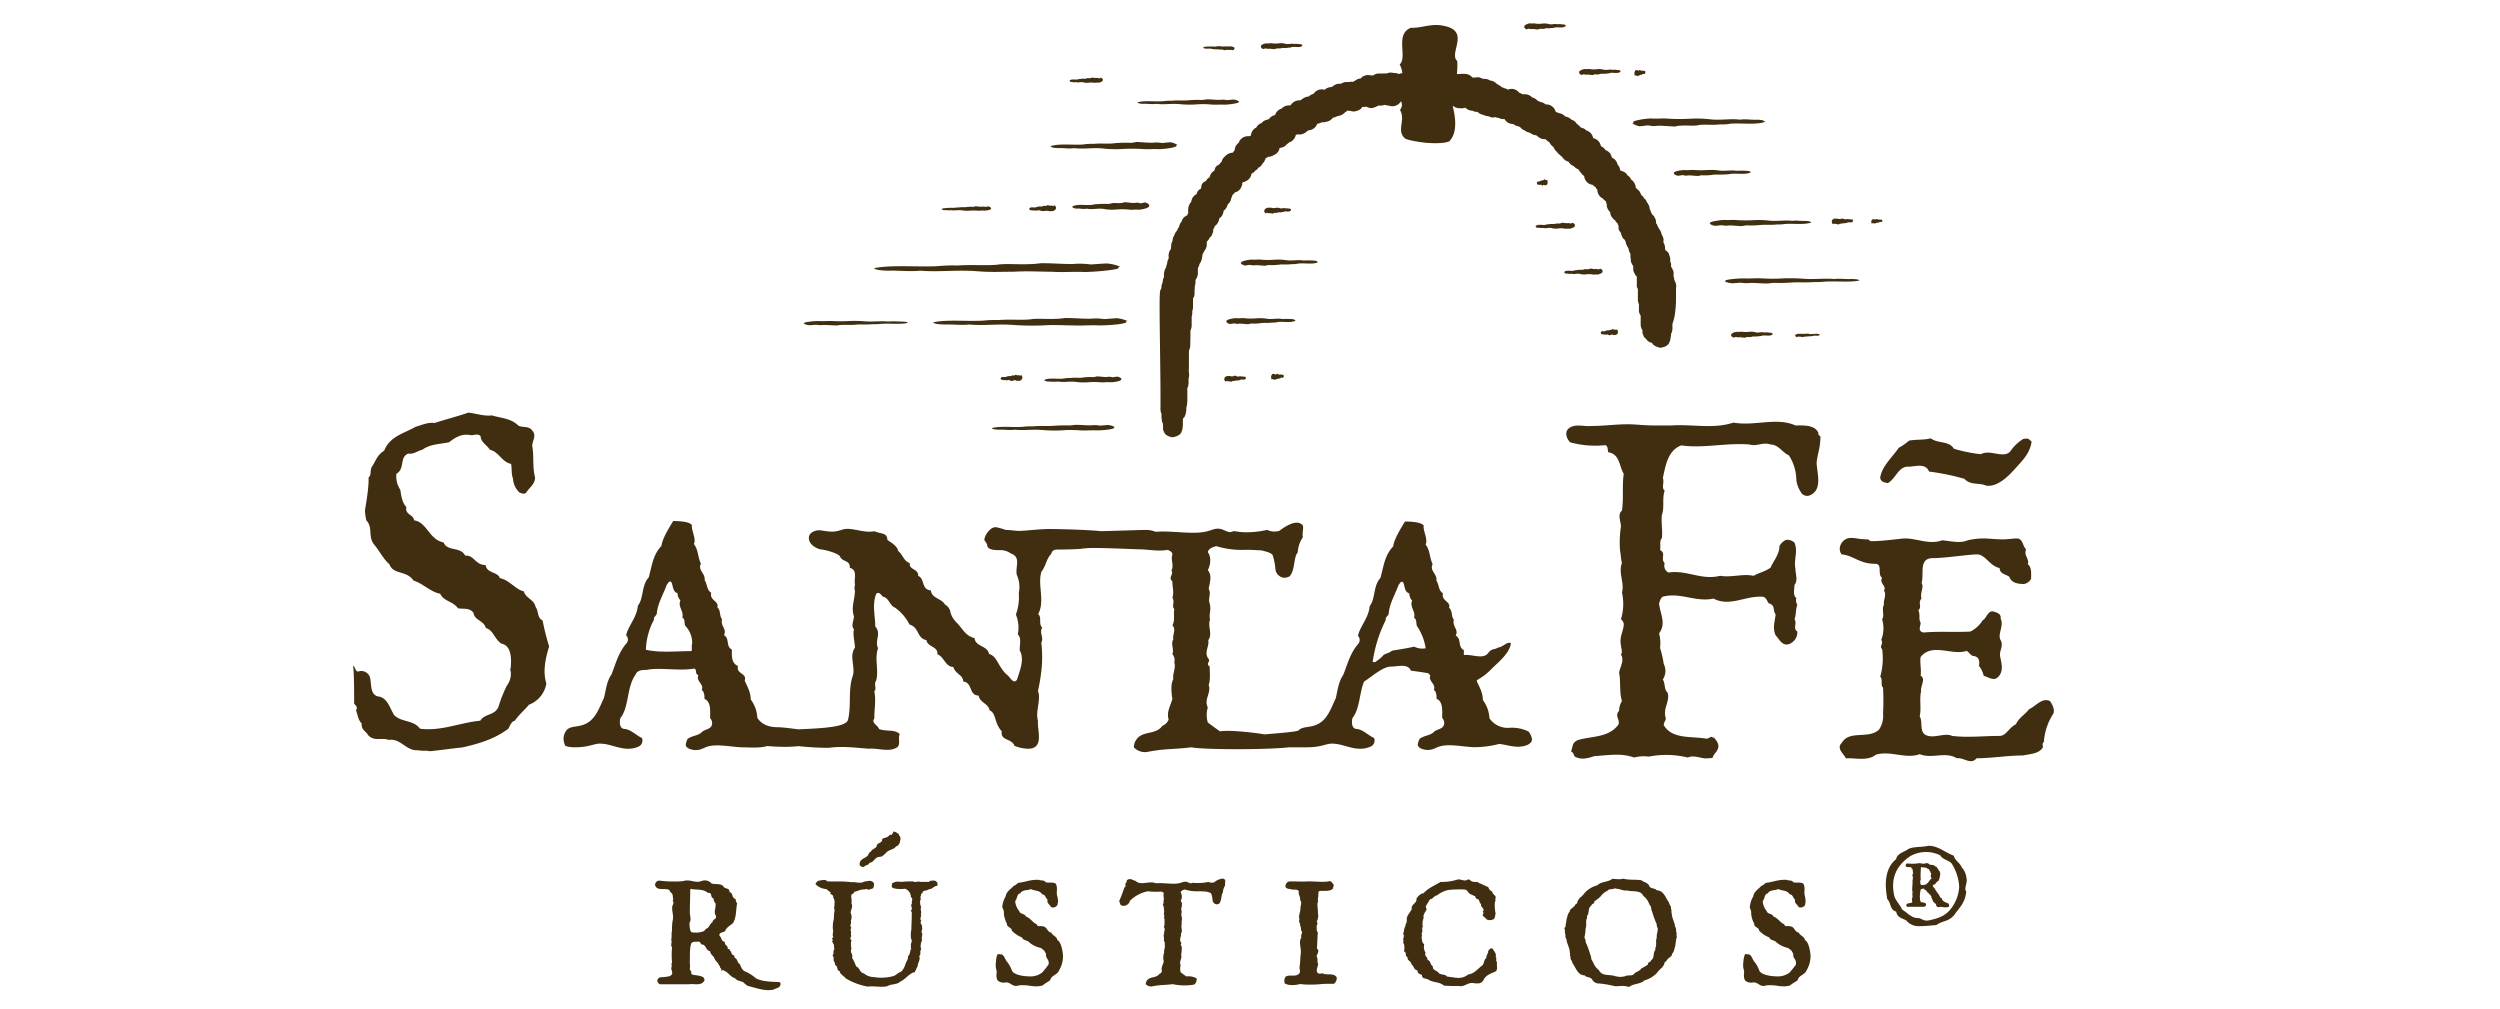 <svg id="Layer_1" data-name="Layer 1" xmlns="http://www.w3.org/2000/svg" viewBox="0 0 612 247.01"><defs><style>.cls-1{fill:#412d0f;}</style></defs><title>SantaFe_SVG</title><path class="cls-1" d="M444.71,113.07c0,2.54,1.6,6.79-1.62,8.17a1.72,1.72,0,0,1-2.18-.68,7,7,0,0,1-1.16-3,11.42,11.42,0,0,0-1.84-6.1c-1.62-.69-2.53-2.64-4.48-2.64-1.84-.7-3.47.57-5.07,0-5.86-.48-11.28,1-16.79.21-3.35,1.28-3.83,5-4.51,8,.46,1-.45,2.4.46,3.09-.69,1.84,0,4.15-.69,5.88-.22,2.07.23,3.9,0,5.76-.69.67-.22,1.95-.45,2.88,1.6.91,0,2.05,1.14,3.22a1.88,1.88,0,0,0,.91,2.3c4.51-.7,8,1.95,12.66.8,3,.46,5.43-.58,8.19,0,1.38-.8,2.77-1,4.15-2,.69-1.62,2.18-3.21,2.18-5.29a3.45,3.45,0,0,1,1.6-1.5,2.56,2.56,0,0,1,2.08.68c.92,2.2-.22,4.05.23,6.34,0,1.39.69,2.88-.23,4,0,1.16-.46,2.54.46,3.22a1.87,1.87,0,0,0,.24,1.62c-.47,1.26-.24,2.41-.7,3.56.7.93-.46,2.31.7,3a3.11,3.11,0,0,1-2.08,3.1c-1.62.47-2.3-1.14-3.23-2.17-.8-1.62-.21-3.47,0-5.08-.8-1.15,0-2.29-1.71-2.76-.47-.7-.69-1.61-1.62-1.61-4.14-.22-7.93,2.53-11.86.47-4.48.92-8.18-1.62-12.43-.47-.45.22-.68.91-.92,1.61.24,2.65,1.84,4.84,0,7.38a9.26,9.26,0,0,1,.24,3.56,23.86,23.86,0,0,1,.9,3.92,3.74,3.74,0,0,1-.22,3.79c.68,1.16.22,2.31,1.16,3.23.67,2.06-1.16,3.79-.48,6.11.24.44-.46,1.14-.46,1.83,2.08,3.56,6.79,2.65,10.48,3.34,1.73-.46.25-.69,1.87-.23.69.92,1.65,1.84.5,3.45-1.62,1.85.05,1.38-2.37,1.6-1.61,0-3-.9-4.59-.22a22.51,22.51,0,0,0-9.57-.22,9.26,9.26,0,0,0-3.57.22c-3.22-1.14-6.09-.56-9.76-.34a9.53,9.53,0,0,1-2.2.56,4.09,4.09,0,0,1-2.55-.44c-.45-.7-.21-.82-.91-1.26.46-1.39.23-2.09,1.61-2.78,3.35-1,7.48-.57,9.89-3.68.7-1.15-1-2.29.24-3.46a4.57,4.57,0,0,1,.71-2.42c-.71-2.28-.25-4.83-.71-6.91.24-1.48,1.38-3.09.46-4.47.47-.7,0-1.62,0-2.3-.46-2,.69-3.59.69-5.21a1.89,1.89,0,0,0-.69-1.14,12.93,12.93,0,0,0,.25-6.56c.67-2.3-.95-4.72,0-7.24-.25-.7-.25-1.86-.47-3a24.84,24.84,0,0,1,.22-5.87c0-1.15-.92-3,.25-3.92.44-3.11,0-6.34.44-9-1.15-1.84-.91-4.82-3.8-5.29-.21-.69,0-1.38-.68-1.74a23.3,23.3,0,0,1-8.64-.69c-.91-.92-1.37-2.41-.46-3.32,1.6-1.39,3.81-.47,5.65-.68,3.68,0,7-.6,10.7-.36,1.61.11,3.1.23,4.59.23h4.28c5.18-.35,10.35.93,15.19-.7,5.18.94,10.59-1.39,15.19.7,1.85,0,4.73-.23,5.64,1.84-.21.68.69.68.47,1.15C445.63,109.38,445,111,444.71,113.07Z"/><path class="cls-1" d="M500.34,181.68c-.48.22-.24.8-.24,1.26-.93,1.61-3.11,1.61-4.83,2-3.92,0-7.72.68-11.41.68-1.37,1.73-3.09-.23-4.82,0-2.88-1.73-6,.23-9.1-1-3.45,1.27-7-.93-10.71.12-2.18,1.72-5.3.69-7.37.92-.45-1.16-2.42-2.41-1-3.79,1.86-3.24,6.45-.82,9.11-3.24a6,6,0,0,0,1-4,57.93,57.93,0,0,0,0-6.32c-.68-.47,0-2-.68-2.67a16.58,16.58,0,0,0,.45-6.79c-.79-.46.46-1.37-.22-2.18a7.75,7.75,0,0,0,.22-5.08c.7-.92-.22-2.41.46-3.56-.23-1,.71-2.42,0-3.45.71-1.14-1.25-1.84-.46-3.11-1.26-.92.23-3.45-1.72-3.45-3.91,0-5.31-2.08-8.18-2.3a2.23,2.23,0,0,1-.21-2.42,2.66,2.66,0,0,1,2.64-1.61c1.15,0,1.95.35,4,.35.24,0,.35.44.91.44,2.89,0,7.28-.67,8.08-.67,3.21,0,6,1.61,9.2.45,2.19.22,4.38.8,6.23,0a18.33,18.33,0,0,1,3.56-.45c1.73,0,3.33.23,5.06.23,1,0,2.65-.23,3.35-.23,1.61,0,1.37,1.73,2.31,2.64a2.88,2.88,0,0,0-.13.92c0,.93.92,1.62.58,2.79,1,.67.79,2.39.79,3.54a2.49,2.49,0,0,1-1.72,1.26c-1.37,0-3.1-.22-3.57-1.72-.81-.69-2.41-.69-2.41-2.19-2.41-.45-3.47-3.33-5.53-3.33s-7.82.91-10.82.91c-3.57,0-2.06,3.92-2.77,6.11.71.92-.45,2.41,0,3.79-1,1.05.24,2-.8,2.88.58,1,0,2.18.58,3,0,.92-.81,2.07.69,2.43,4.16-.36,7.48,0,11.51-.24a7.57,7.57,0,0,0,3-2.76c.91-.45,1.14-2.19,2.43-2.19.9.24,2.17.58,1.94,1.74.92,1.73-.81,3.89,0,5.29s-.34,2.64-.12,3.91c.25,1.48.93,3.34-.22,4.84s-2.3.45-3.79,0a6,6,0,0,0-1.16-2.42c.22-1.26,0-2.18-1.27-2.42-.69,0-.93-.7-1.74-1.27-3.55,1.27-8.4-2.06-11.27,1.51-.23,1.48.22,2.87,0,4.6,1.37.69-.12,2.62.12,3.8-.46,1.73.1,4.37-.35,6.11.92,1.6-.35,4.25,2.08,4.81,1.94.47,4.14-.79,5.87,0,3.8.47,7.72,0,11.62,0,1.6,0,2.3-2.05,4-2.86.7-1.61,2.19-2.31,3.23-3.69,1.6-.69,3.1-2.88,5.07-2,.69.95,1.38,2.43.69,3.35A14.37,14.37,0,0,0,500.34,181.68Z"/><path class="cls-1" d="M493.25,114.78c-1.55,1.77-4.32,4.54-7.07,4.1-1.66-.78-3.77,0-5.31-1.67a57.71,57.71,0,0,0-8.64-1.77c-.87-2.2-3.42-1.19-5.07-1.19-2.44-.13-3.1,3-5,4-.88-.11-1.78-.33-1.89-1.32.44-2.88,3-5,4.53-7.3a14.53,14.53,0,0,0,2.55-1.77c1.89-.33,3.63-.11,5.31-.56,1.65,1.33,4.52.56,5.64,2.55a37.13,37.13,0,0,0,6.63,1.34c2.31-1.34,5.86,1.43,7.41-1a10.21,10.21,0,0,1,3-2.76c1.31-.12,1.09-.12,2,.67C496.91,110.92,495.36,112.46,493.25,114.78Z"/><path class="cls-1" d="M90.22,116.9c.82-.68.24-1.61.82-2.64.92-1.39,1.37-3,3-3.91,1.38-3.59,5-4.28,7.7-5.87,1.64-.46,3-1.15,4.62-.93,2.88-.92,5.64-1.62,8.29-2.54,2.06.24,3.91.92,5.76.68,2.41.71,4.7.71,6.55,2.55.93.45,2.54,0,3.33,1.14,1.16,1.38,0,2.43,0,3.81.48,2.53,0,5.07.7,7.71,0,1.63-1.49,2.54-2.18,3.69-.46.46-.92.23-1.61,0a4.89,4.89,0,0,1-1.61-3.45c-.48-1.16-.23-2.43-.48-3.58-2.29-.46-3-3-5.18-3.45-.67-1.15-2.27-1.84-2.27-3.35-.71-.69-1.64-.21-2.32-.21-2.18-.48-3.8.44-5.41,1.72-2.3.46-4.72.46-6.55,1.84-1.18.24-2.08,1.15-3.46.93-2.2.91-.69,3.67-2.88,4.94A5.89,5.89,0,0,0,98,119.9c.23,1.61.45,3.11,1.49,4.25-.46,1.85,1.85,1.85,1.85,3.22,3.22.46,3.68,4.73,7.25,5.42.92,2.3,4.13.93,5.3,3.24,2.17-.24,2.41,2.3,5,2.3.24,2.07,3,1.59,3.46,3.2,2.42.47,3.8,2.77,5.89,3.24.45,1.72,2.52,1.95,2.86,3.79.8,1,.34,2.65,1.73,3.33a57.79,57.79,0,0,0,1.6,6.35c-.91,3-1.6,6.1-.68,9.08a6.75,6.75,0,0,1-4.26,5.2c-1.15,1.38-2.54,2.53-3.46,3.91-.93.22-1.15,1.27-1.59,1.95-3.35,2.55-7.29,3.7-11.29,4.6-2.54.24-5.31.68-8,.92-.69-.24-1.83,0-2.77-.24-3,.24-4.25-3-7.24-2.52-1.61-.68-3.46.46-5-1.14-.45-.93-1.82-1.38-1.58-2.87-.94-.93-.94-2.08-1.41-3.23.47-.7,0-1.17-.45-1.62,0-2.07,0-7.23-.23-9.08.23-.91.46,1.6,1.38,1.14a2.23,2.23,0,0,1,2.75,1.59c.36,1.65,0,3.83,1.73,4.52,2.55.22,3,2.75,4.15,4.6,1.84,1.83,4.73,1.15,6.33,3.33,5.18.69,9.78-1.5,14.76-1.95,1.13-1.85,3.55-1.16,4.48-3.47a31.62,31.62,0,0,1,2.06-5.17,4.71,4.71,0,0,0,.91-3.45c-.22-.46,0-.69,0-.93.25-2.65,0-5.41-2.29-5.86-1.72-1.16-2-3.35-3.8-3.81-.46-1.85-2.76-1.85-3-3.68-.92-1.37-2.64-.92-3.8-1.15-1.37-1.84-3.44-1.62-4.37-3.56-2.42-.46-4.25-2.55-6.55-3.23-1.62-2.53-5-1.38-5.88-4-1.38-1.15-2.29-3-3.57-4.6-1.84-2.07-.34-4.28-2.07-6.12a10.9,10.9,0,0,1-.34-2.52C89.43,124.27,90.35,119.44,90.22,116.9Z"/><path class="cls-1" d="M374.17,179.07a9.2,9.2,0,0,0-4.6-.91,5.42,5.42,0,0,1-4.95-2.32,8.2,8.2,0,0,0-1.61-4.47c0-1.74-.81-3.12-1.5-4.63a2.5,2.5,0,0,0,.07-.26,14.69,14.69,0,0,0,3.61-2.79c2-1.94,4.27-3.76,4.69-6.18-.84-.65-1.88.89-3.13,1-1,.63-1.56.18-2.4,1.3-1.25,1.74-3.86.3-6,.54,0-.42,0-.83,0-1.19-1.61-.92-.45-2.66-2-3.57.82-1.48-.91-2.2-.45-3.91-.69-.7-.24-2.09-1.16-2.9.47-1.6-1.95-1.6-1.5-3.55-1.15-.69-.91-2.07-1.61-3.11.25-1.62-1.73-2.41-.92-4-.81-1.74-.58-3.34-1.73-4.84.68-1.15-.69-3.45-.45-4.61-.58-.91-3.45-1-4.6-1-.94,1.59-2.65,4.25-2.88,6.1-2.09,2.18-2.32,4.82-3.11,7.71-1.84,1.95-1.16,5.06-2.65,6.91-.23,2.87-2.3,4.82-2.87,7.25a1.46,1.46,0,0,1,0,2.07c-1.86,2.17-2.55,4.82-3.58,7.49-1.15,1.59-1.39,3.8-1.85,5.75-1.26,2.65-2.17,5.75-5.29,6.67-1.28.46-2.87.24-3.79,1.16-.24.34-4.31.65-8.39,1-2.43-.46-8.93-1.14-10.85-.74-1-.68-2.08-1.49-3-2.18a6.4,6.4,0,0,1,0-3.68c-1-2,.91-3.57.21-5.51.48-1.28.25-3.24.25-4.52-1.06-.69.23-1.13-.25-1.83-1.26-1.49.25-3.23-.1-4.61,1.14-1.49-.23-3.46.45-5.06-.35-1.27.35-2.42-.1-3.91-.46-1.28.45-2.42-.25-3.58.25-1.5.93-3.22-.21-4.6.69-1.25.91-3.23,0-4.38.21-1,1.37-1.27,2.07-1.49a21,21,0,0,0,7.25.9c1.73,0,2.75.13,3.79.13.68.23,2.31.46,2.76,1.16a14.6,14.6,0,0,1,.69,3.56,2.37,2.37,0,0,0,2.19,2,3.17,3.17,0,0,0,1.27-.35c1.39-1.5.92-4.62,2-5.88a7,7,0,0,1,1.25-3.67c-.22-.93.23-2.21,0-2.9a1.84,1.84,0,0,0-1.48-.69c-1.4,0-3.22,1.16-4.27,2a4.25,4.25,0,0,1-3-.23,23.28,23.28,0,0,1-5.53.58A21.47,21.47,0,0,1,302,130c-1.37.8-2.29-.58-3.8-.58-1.71,0-2.06,1-6.1,1-3,0-6.09-.46-9.21-.24a6.28,6.28,0,0,0-2.42-.45c-1.13,0-6.91.2-10.9.3-3.92-.39-11.15-.53-12.59-.53-1.26,0-2.77.11-4.14.23s-2.66.23-3.45.23-1.85-.23-3.23-.23a13.13,13.13,0,0,0-2.42-.68c-1.39,0-2.76,2.06-2.76,3.11,0,.21.68.9.68,1.26,0,1.26,2.19,1.26,3,1.26a4.34,4.34,0,0,1,2.78.8c2.65.93,1,3.33,1.49,5.3a7.12,7.12,0,0,1,.47,4.38,12.68,12.68,0,0,1-.71,5.3,8.27,8.27,0,0,1,.47,4.83c.93.91.46,2.41.46,3.9,1.27,2.2,0,5.08-.69,7.27-.24.21-.34.33-.58.33-.69,0-1.28-1.26-1.85-1.61-2.19-1.95-2.4-4.6-4.36-5.06-.47-2.19-3.34-1.72-3.57-3.92-2-.45-2.65-1.84-4.16-3.57a5.82,5.82,0,0,1-1.72-2.64,2.63,2.63,0,0,0-1.37-2c-.81-1.5-3.23-1.5-3.45-3.45-2.43-.25-1.4-2.88-3.12-3.57.22-1.73-2.41-1.49-2-3.1-1.61-.58-1.61-1.95-2.89-3-.23-1.49-2.64-2.54-2.64-2.75,0-1.86-1.95-1.4-3.1-2.08-2.29.46-4.72-.58-6.68-.58-1.27,0-2.08.68-3.69.68-1.26,0-2.65-.33-3.22-.33-1,0-2.52.57-2.52,1.84,0,2.06,2.64,2.87,3.09,2.87s3.57.69,4.51,1.61c.45,1.5,2.63.93,2.41,2.88,2,.47,1,2.65,1.27,3.92,0,.68-.24.92,0,1.61,0,2.19-1,4.13-.24,6.33,0,.91-.81,2.41,0,3.13-.34,1.48.24,3.2.24,4.58-1.5,2,.23,4.85-.58,7-1.14,3.56-.24,7.14-1.14,10.71-.66,1.77-6.57,2-12.18,2.25-1.92-.26-4-.52-5-.52-1.85,0-3.81-.46-5-2.32a8.12,8.12,0,0,0-1.61-4.47c0-1.74-.81-3.12-1.49-4.63.68-1.83-2.19-1.59-1.62-3.56-1.72-.7-1.5-2.64-1.5-4-1.6-.92-.45-2.66-1.95-3.57.8-1.48-.92-2.2-.46-3.91-.71-.7-.23-2.09-1.16-2.9.45-1.6-1.95-1.6-1.49-3.55-1.14-.69-.93-2.07-1.62-3.11.23-1.62-1.73-2.41-.91-4-.82-1.74-.58-3.34-1.72-4.84.67-1.15-.7-3.45-.48-4.61-.56-.91-3.44-1-4.59-1-.94,1.59-2.65,4.25-2.87,6.1-2.09,2.18-2.32,4.82-3.11,7.71-1.84,1.95-1.17,5.06-2.66,6.91-.24,2.87-2.31,4.82-2.88,7.25a1.43,1.43,0,0,1,0,2.07c-1.83,2.17-2.54,4.82-3.56,7.49-1.16,1.59-1.38,3.8-1.85,5.75-1.26,2.65-2.19,5.75-5.3,6.67-1.26.46-2.86.24-3.79,1.16a3.52,3.52,0,0,0-.81,2,3.8,3.8,0,0,0,.45,1.93,6.53,6.53,0,0,0,2.19.35c3.7,0,4.72-.9,6.23-.9,2.43,0,4.48,1.25,6.9,1.25a5.91,5.91,0,0,0,2.42-.46,1.62,1.62,0,0,0,1-2.17c-1.49-.7-2.64-2-4.14-2.2-1.39,0-1.39-1.62-1.15-2.66,2.19-2.75,1.5-7.47,3.68-10.59.46-1.15,1.57-1.21,2.73-1.21,3.23-.69,7.95.34,11.75-.34.68.46,0,1.21.95,1.67-.69,1.37,1.49,2.21.81,3.58.68.45.68,1.5.68,2.18,1.62.69,1.38,2.87,1.38,4.71a1.81,1.81,0,0,1,.47,1.5c-.23,1.16-1.37,1.16-2.3,1.73-1,1.15-2.42.93-3.69,1.86a5.25,5.25,0,0,0-.46,1.37c0,1,1.61,1.36,2.42,1.36,2.07,0,2-1.15,5.29-1.15,2,0,4.72.47,6.11.47,1.61,0,4.19.27,6.14-.31,1.36.12,3,.2,4.57.2.46,0,1.7-.05,3.15-.17a70.54,70.54,0,0,0,7.33.41c3.33-.48,6.77,0,9.9.22,2.18-.22,5.06,1,7-.46.71-.91,0-2.17.49-3.11-1.17-1.26-3.35-.57-5.08-1.26-.23-.93-2-1.49-1.15-2.53,0-2.42.46-4.5,0-6.69.69-.69-.22-1.84.46-2.64.69-2.65-.46-5.29.46-7.95-.92-1.71.9-3.56-.69-5.3,0-2.64-.8-5.29.23-7.94.69-.8,1.36.45,1.71.69,1.4.23,1.63,2.2,2.89,2.64a11.44,11.44,0,0,1,3.57,4.16c2.43.69,1.73,3.33,4.13,3.8.25,1.73,2.9,1.5,2.67,3.45,1.73.69,1.95,3.11,3.91,3.11.45,1.73,2.42,1.95,2.42,3.56,2.43.36,1.27,3.35,3.79,3.47.25,1.71,2.43,1.95,2.65,3.57,1.74.8,1.05,3,3,5.17-.34,2.41,2.42,1.63,3.12,3.56a9.46,9.46,0,0,0,3.34.7c2,0,2.64-1.14,2.64-2.87,0-1.39-.35-2.89-.23-4-.7-2.19.81-5.19,0-7.26a47.19,47.19,0,0,0,.81-4.83,29.52,29.52,0,0,0,0-7c.7-1.26-.58-2.41.23-3.68-1-.93,0-2.42-1-3.34,1.74-3.11-.22-7.25.81-10.37,1.15-1.49,1.15-3.11,2.41-4.37.25-1.05,1-1.05,2-1.05.66,0,2.94,0,5.4-.17v0a.71.71,0,0,1,.19-.06l1.69-.13c3.63-.09,11.15.31,12.06.31,2.31,0,4.84.59,7.15.13.47.23,1.15.46,1.15,1.16-.47,1.26.46,2.64-.24,3.92.7.91-.91,1.61.24,2.64,0,1.72.46,2.63,0,4,.68,1-.24,2,.46,2.77-.23,1.39.22,2.87-.46,4,1,1,0,2.2.23,3.46-.7.93.23,2.42-.23,3.57a2.17,2.17,0,0,1,.46,2c.46,1.49-.46,2.64-.23,4.14-.7,1.14-.47,3.46-.23,4.83-.47,1.73-1.49,3.22-.91,5.07a2.79,2.79,0,0,1-1.51,1.5c-1.27,1.72-3.1,1.49-4.84,2.17a3.42,3.42,0,0,0-2.18,3.11,3.78,3.78,0,0,0,3.12,1.16,42,42,0,0,1,5.41-.7c1.83-.11,3.68-.22,5.52-.46,3.4.65,19.4.58,23.92,0l4.3,0c3.68,0,4.73-.9,6.21-.9,2.42,0,4.48,1.25,6.91,1.25a5.94,5.94,0,0,0,2.42-.46,1.62,1.62,0,0,0,1-2.17c-1.51-.7-2.65-2-4.15-2.2-1.37,0-1.37-1.62-1.15-2.66,1.84-2.31,1.66-6,2.84-8.94,1.82-1.13,4.65-3.76,6.7-3.68,1.58,0,4-.83,4.79,1,1.46.19,2.89.39,4.3.63a1,1,0,0,0,.47.49c-.69,1.37,1.5,2.21.82,3.58.68.45.68,1.5.68,2.18,1.61.69,1.38,2.87,1.38,4.71a1.79,1.79,0,0,1,.48,1.5c-.25,1.16-1.4,1.16-2.33,1.73-1,1.15-2.41.93-3.67,1.86a4.6,4.6,0,0,0-.46,1.37c0,1,1.61,1.36,2.41,1.36,2.08,0,2-1.15,5.3-1.15,2,0,4.71.47,6.1.47a24.35,24.35,0,0,0,6.11-.79c1.37.11,3,.68,4.6.68,1.38,0,3.44-.47,3.44-1.85A3.8,3.8,0,0,0,374.17,179.07ZM169.44,157.66c-.22.23.05,1.39-.18,1.73-3.45,0-7.81.47-11.15-.34a16.68,16.68,0,0,1,2-7.37c-.23-.7.69-.93.69-1.62.23-2.41,1.61-4.61,2.42-6.9.23-.24.45-.81.81-.81.12,0,.34.11.34.22.47,1,.24,2.2,1.5,2.66a2.37,2.37,0,0,0,.7,1.73c-.7,1.6.91,2.63.46,4.25.69.24.45,1.26.69,1.95A6,6,0,0,1,169.44,157.66Zm176.76.64c-1.55.37-3.7.69-5.46,1-.63.56-1.13.53-2,1a8.33,8.33,0,0,1-2.2,1.81,4.5,4.5,0,0,1-.51-.08,33.4,33.4,0,0,1,3.22-10.29c-.24-.7.71-.93.71-1.62.21-2.41,1.58-4.61,2.4-6.9.23-.24.46-.81.82-.81.11,0,.34.11.34.22.46,1,.22,2.2,1.5,2.66a2.38,2.38,0,0,0,.67,1.73c-.67,1.6.94,2.63.47,4.25.69.24.47,1.26.69,1.95A13,13,0,0,1,349,158.7,4.35,4.35,0,0,1,346.2,158.3Z"/><path class="cls-1" d="M179.62,233.92c-1-.21-.59-1.35-1.51-1.69.22-.8-.86-.8-.64-1.61-1.09-.33-.75-1.14-1.3-1.47-.34-1,.92-.8,1.35-1.24.32-.91,1.13-1.25,1.93-1.95.87-1.45.66-3.18,1-4.85a1.22,1.22,0,0,1-.33-1c-1.14-.31-.54-1.57-1.57-1.72.22-1-1-.76-1.36-1.25-.57-1-2-.54-3-.87a2.19,2.19,0,0,0-2.49-.58c-1.46.58-2.86-.55-4.44,0a16.65,16.65,0,0,1-2.21.1,27.54,27.54,0,0,1-3.69-.22,1.1,1.1,0,0,0-1,1c.16,1.08,1.18,1.08,2.16,1.08.6,0,1.52,0,1.52.71.59.26.69.8.69,1.52.23.2-.22.64.11.9a1.2,1.2,0,0,1-.21.87c-.33,1.25.43,2.38,0,3.88a14.12,14.12,0,0,0-.12,2.29c-.21.65,0,1.58-.21,2.28.33.53-.26,1.23.21,1.77a21.85,21.85,0,0,0,0,3.72,1.37,1.37,0,0,0-.05,1c-.42.71.38,1.25,0,2l-.47.36a10.8,10.8,0,0,1-2.23.28,1,1,0,0,0-.86.81,1.2,1.2,0,0,0,.64.91h7.15c1.13-.21,2.81.44,3.62-.71.32-.41.06-.62-.05-.92-.72-.58-2-.52-2.72-.73-.42-.12-.32-.51-.32-.82-.69-.44-.1-1.25-.37-1.84.1-2-.11-3.46.37-5,.44-.55,1.15-.33,1.79-.43.37,0,.49.43.7.69,1.24,0,1,1.56,2.17,1.68-.11.58.8,1.35,1.18,1.57,0,.92,1.26,1.57,1.26,2.48.32.23.27.56.28.87,1-1.2,2.18-2.16,3.07-3.42C179.68,234.23,179.62,234.07,179.62,233.92Zm-4.38-9.19c-.33.43-.8.43-.8,1-.76.43-.76,1.45-1.68,1.66-.32.82-1.46.82-2.27.93-.69-.11-1.19.11-1.46-.44a6.19,6.19,0,0,1-.23-2c.5-.71.07-1.74.07-2.39,0-1.84.1-3.89.1-5.78l.17-.11c1.19.33,3-.11,4.17,1,1.13-.26.48,1.15,1.39,1.36a1.53,1.53,0,0,0,.44,1.14c.21.92-.33,1.67-.1,2.7A.91.91,0,0,1,175.24,224.73Z"/><path class="cls-1" d="M245.35,222.07a6.14,6.14,0,0,1,.84-2.65c.13-1.17,1.31-1.78,2-2.59.49-.1.7-.49,1.08-.71,1.56-.15,2.81-.74,4.49-.74h.58c.56.27,1.31,0,1.63.59.7.22,1.8-.11,2.49.37.49.93.16,1.79.27,2.72A5.62,5.62,0,0,1,259,221c-.22.21,0,.53-.22.64a1.21,1.21,0,0,1-1.53.39c-.25-.65-1.08-.92-.79-1.8-.6-.43-.49-1.24-1.35-1.3-.6-1.07-1.9-.8-2.77-1.29a3.5,3.5,0,0,1-1.19.28c-.2,0-1.25.26-1.34.75-1,.21-.72,1.35-1.29,1.9a4.19,4.19,0,0,0,1,2.47c.11.77,1.57.66,1.57,1.3,1.19.39,1.73,1.57,2.71,1.91.15.85,1,.25,1.45.53,1.07,0,1.07,1.41,2.12,1.52.27.75,1.45,1,1.45,1.83,1,.39,1.41,3.14,1.41,4a6.83,6.83,0,0,1-1,3.47c-.32,1-1.88,1.15-2.12,2.32-.59.5-1.17.71-1.88,1.32a5.42,5.42,0,0,1-1.57.22,10.33,10.33,0,0,1-1.78-.18,12.91,12.91,0,0,0-1.4-.1,4.86,4.86,0,0,0-1.52.16c-1.19.21-1.74-1.08-2.92-.81a2.25,2.25,0,0,1-1.79-.49c-.54-.81-.22-1.89-.26-2.36a4.41,4.41,0,0,1-.17-2.24,5.17,5.17,0,0,1,.33-1.73c.22-.32.59,0,1-.1.89.43.81,1.3,1.52,2a8.86,8.86,0,0,1,1.09,2.07c.58,1.07,3.18,1.33,4.05,1.33a4.75,4.75,0,0,0,3.29-.91,19.19,19.19,0,0,0,1.58-2,1.32,1.32,0,0,0,.05-.44c0-.87-.81-1.14-.65-2.05a3.08,3.08,0,0,0-.64-1.1c-.12,0-.54-.32-.54-.43a6.34,6.34,0,0,1-3.25-1.67c-.54-.27-1.2-.27-1.46-.92a6.92,6.92,0,0,1-2.49-1.67c0-.81-1.29-.81-1.19-1.67a6.61,6.61,0,0,1-.76-2.44,2.44,2.44,0,0,0-.31-1.42Z"/><path class="cls-1" d="M299.37,218.45c-.49.61-.26,2.06-.93,2.76a1.58,1.58,0,0,1-.59.17,1.09,1.09,0,0,1-1-.93,7.59,7.59,0,0,0-.33-1.67c-.22-.33-1-.43-1.29-.53-.49,0-1-.07-1.8-.07a9.74,9.74,0,0,1-3.4-.43c-.32.11-.87.21-1,.7a2,2,0,0,1,0,2.06c.54.65.23,1.46.11,2.16.33.52-.11,1.08.12,1.67s-.12,1.26.05,1.85c-.33.73.33,1.66-.22,2.38.17.64-.54,1.45.05,2.16.22.33-.37.54.12.87a6.87,6.87,0,0,1-.12,2.11c.33.91-.59,1.67-.11,2.58a3.21,3.21,0,0,0,0,1.74c.44.31.92.7,1.41,1a4.11,4.11,0,0,1,2.43.44c.22.42,0,.66-.11,1.08-.11.1-.2.37-.48.49a13.8,13.8,0,0,1-5.2-.12c-.87.12-1.71.17-2.59.22a17.32,17.32,0,0,0-2.53.34,1.8,1.8,0,0,1-1.48-.56,1.59,1.59,0,0,1,1-1.45c.81-.33,1.67-.22,2.28-1a1.31,1.31,0,0,0,.69-.7c-.28-.87.23-1.57.44-2.38a4.17,4.17,0,0,1,.1-2.28c-.1-.7.34-1.24.12-1.94a1,1,0,0,0-.22-.92c.22-.54-.21-1.25.1-1.67-.1-.6.4-1.15-.1-1.65.32-.52.1-1.23.22-1.87-.33-.38.1-.81-.22-1.3.22-.66,0-1.08,0-1.87-.55-.5.22-.83-.11-1.27.33-.59-.1-1.24.11-1.83,0-.33-.32-.43-.55-.53a18.89,18.89,0,0,1-3.36-.07,8.44,8.44,0,0,0-4.26,2.22c-.22,0-.1.32-.22.43a1.7,1.7,0,0,1-1.34.91,1.46,1.46,0,0,1-.61-.1c-.42-.11-.32-.7-.59-1,.49-1.13.91-2.26,1.3-3.42.65-.36-.15-.9.54-1.22-.16-.54.38-.81.82-.81s.91.37,1.34.42c1,1,2.48.39,3.85.39a2.68,2.68,0,0,1,1.13.22c1.46-.13,2.92.1,4.33.1,1.88,0,2.05-.49,2.87-.49s1.13.64,1.76.26a9.72,9.72,0,0,0,1.31.06,11.67,11.67,0,0,0,2.59-.26,2.25,2.25,0,0,0,1.42.11,3.93,3.93,0,0,1,2-.93.82.82,0,0,1,.69.34c.11.32-.09.91,0,1.35A3.34,3.34,0,0,0,299.37,218.45Z"/><path class="cls-1" d="M322.58,228.35l-.19,3.88a.7.7,0,0,1,.34.54c0,.44-.38,1-.43,1.36a1.3,1.3,0,0,1,.21.92c0,.92.16.6.16.92,0,.48-.32,1-.32,1.56a.84.84,0,0,0,.32.72c.54.33,1.15-.22,1.47.21.33,0,.64.06.92.06.91,0,1.72,0,2.17.75a1.69,1.69,0,0,1-.71,1.57c-.44,0-.81,0-1.26,0s-1.28,0-2.1.09-1.67.1-2.44.1a12.74,12.74,0,0,1-2.38-.15,8.11,8.11,0,0,1-1.94.27,4.21,4.21,0,0,1-1.88-.38,1.82,1.82,0,0,1,.21-1.68,1.93,1.93,0,0,1,1.14-.26c.26,0,.53,0,.81,0,.75,0,1.56-.31,1.56-1.07,0-.23-.11-.48-.11-.92a24.16,24.16,0,0,0,.21-2.83,3.17,3.17,0,0,0,.11-1c0-.81-.21-1.56-.21-2.32a2.21,2.21,0,0,1,.33-1.19c-.16-.55.16-.91.16-1.24a.59.59,0,0,0-.28-.54c.21-.7-.32-1.13-.21-1.74-.48-.32,0-.91-.22-1.23v-.39c0-.64.32-1.15.32-2,0-.46.18-.86.18-1.29a1,1,0,0,0-.28-.76c.21-.7-.54-1.46-.26-2.11-.48-.59-.94-.37-1.69-.43-.42-.21-1.12-.05-1.56-.56a1.16,1.16,0,0,1,.93-1.44c1.38-.05,2.75.11,4.49,0,1.5-.05,3.83.27,5.29-.05.53-.12.64.53,1,.74.12.44-.1.66-.1,1-.65.87-2.28.54-3.3.65-.42.12-.21.59-.33.93.12.53-.28,1.13,0,1.55a1.85,1.85,0,0,0-.21.8c0,.62.16,1.26.12,2.17a3.36,3.36,0,0,1,.09.6,3.71,3.71,0,0,1-.37,1.46c.49.55-.22.93,0,1.46,0,.48-.1.81.28,1.14Z"/><path class="cls-1" d="M366.21,237.76c-1,.49-2.38.82-3,2.06s-1.79.91-2.83.81c-1.24,0-1.95,1-3.19.75-1.24,0-2.48,0-3.73-.1-1-.95-2.65-.71-3.78-1.46-.54-.37-1.68-.13-1.57-1.14-.59-.22-1.14-.43-1.14-1.15-.92-.09-.81-1.13-1.45-1.44,0-.83-1.14-.93-.92-1.73-.8-.35-.11-1.26-.93-1.47a2.81,2.81,0,0,0,.13-1,4.75,4.75,0,0,0-.13-.91c-.44-.22,0-.43-.1-.66a.79.79,0,0,1-.05-.37c0-.34.15-.6.15-.87a.5.5,0,0,0-.22-.48c.35-.56.17-1.26.56-1.79,0-.59.48-1,.37-1.68-.11-.92.8-1.66,1.23-2.6-.32-1.12,1.36-1.39,1.14-2.59.43-.54,1-1.24,1.68-1.24,1.25-1.34,2.76-1.9,4.22-2.81a12.36,12.36,0,0,0,4.22-.6c.87-.1,1.68.6,2.49,0,.43-.1.65.39,1,.49.54.27,1.35-.1,1.8.44.7.2,1.39.69,2.16.91a1.71,1.71,0,0,0,1,1.15c0,.81,1.22.9.7,1.82.22.33-.1.65-.1,1a11,11,0,0,0,.21,2.59c-.21.43,0,1.24-.81,1.46a1.8,1.8,0,0,1-1.45-.11c-.12-.44-1.37-.81-.7-1.47,0-.1,0-.2-.22-.39.8-.74-.73-1.12-.34-1.88-.47-.2-.39-.7-.6-1s-.92-.22-.8-.81c-.66-.42-1.56-.55-1.89-1.23a1,1,0,0,0-.75-.5,25.72,25.72,0,0,0-4,.11,6.55,6.55,0,0,0-2.75,1.29c-.92.22-1,.92-1.78,1-.27.53-.6,1-.92,1.55-.32.33.32.71,0,1.15-.32.59-.82,1.13-.6,1.84a3.68,3.68,0,0,0-.22,2.15c-.21.33-.11.66-.11,1a.76.76,0,0,1-.21.66,1.34,1.34,0,0,1,.11.48,1.31,1.31,0,0,1-.11.53c.21.44,0,1.26.66,1.58,0,.21-.07.44-.07.66a2.61,2.61,0,0,0,.43,1.49c-.48.82.66,1.05.44,1.74.92.21.6,1.24,1.35,1.56-.21,1,.92.92,1.42,1.64.52.54,1.56.21,2,.86.81.11,1.78.27,2.65.34a3.79,3.79,0,0,0,2.61-.87c1.44-.12,2.25-1.37,3.4-2.18.53-.58.33-1.35,1-1.84-.12-.64.54-1.13.43-1.67.16-.27.48-.66.77-.66a.65.65,0,0,1,.35.06c.22.6,1,1.14.71,2,.41.32-.11.92.33,1.24a8.32,8.32,0,0,0,0,1.23A1.29,1.29,0,0,1,366.21,237.76Z"/><path class="cls-1" d="M383.24,226.92c0-.67.23-1.23.23-1.82.21-.43.21-1.13.53-1.57.12-.28.39-.37.27-.59.33-.66,1.09-.82,1.35-1.46.13-.21.44-.21.55-.59-.11-.32.33-.66.48-1A6.83,6.83,0,0,0,388,218.5a6.42,6.42,0,0,1,3-1.77c1-1,2.63-.71,3.77-1.63a6.59,6.59,0,0,0,1.25.12,3.89,3.89,0,0,0,1.35-.12c1.45.38,2.92.16,4.44.38.63.54,1.67.54,2,1.57.54.59,1.36.32,1.78.91,1.73,0,2.17,1.95,3,3,0,.54.65.87.43,1.56.34.21,0,.69.22,1,0,1.24.69,2.07.81,3.3.44.54.11,1.14.44,1.68-.21.37,0,.7,0,.93a.3.3,0,0,1-.16.31c0,.7-.21,1.25-.21,1.85-.23.43-.23,1.13-.54,1.55-.11.28-.38.38-.26.6-.34.65-1.08.81-1.36,1.46-.1.22-.42.22-.55.61.13.31-.33.63-.48,1a7.34,7.34,0,0,0-1.36,1.41,6.52,6.52,0,0,1-3,1.77c-1,1-2.66.71-3.79,1.63a4.5,4.5,0,0,0-.92-.21,4.28,4.28,0,0,0-.8-.06c-.39,0-1.14.11-1.78.06a25.87,25.87,0,0,0-3.74-.65,1.89,1.89,0,0,1-1.84-1.08c-.53-.6-1.35-.34-1.77-.92-1.75,0-2.17-1.95-3-3,0-.55-.65-.87-.44-1.59-.33-.2,0-.7-.21-1,0-1.23-.71-2.05-.82-3.29-.43-.54-.1-1.13-.43-1.67.22-.34-.05-.65-.05-1A.53.53,0,0,1,383.24,226.92Zm12.13-9.48c-.83.42-1.35,0-1.89.64a4.16,4.16,0,0,0-1.63,1.34,11,11,0,0,1-1.56,1.24c.09.72-.72.5-.72,1.05-.91.57-.42,1.54-1,2.47-.21.11.12.59-.21.82a4.6,4.6,0,0,0-.06,1,2.9,2.9,0,0,1-.15,1.31,9.81,9.81,0,0,1-.28,2.12.52.52,0,0,0,.06.26c.32.32.12.92.43,1.35a20.12,20.12,0,0,1,.93,2.65c.31.43.11,1.24.63,1.68a4.51,4.51,0,0,0,1.52,2.16c.76,1.56,2.69.92,4,1.45a8.52,8.52,0,0,0,1.19.17,6.47,6.47,0,0,0,1.2-.17c.71-.42,1.83.11,2.27-.69.48-.44,1.3-.53,1.67-1.19a13.23,13.23,0,0,0,1.67-1c-.1-.7.72-.49.72-1,.92-.59.43-1.56,1-2.49.21-.1-.11-.58.21-.8a7.41,7.41,0,0,0,.05-1.13,2.4,2.4,0,0,1,.16-1.13c-.11-.93.33-1.47.22-2.4-.33-.32-.12-.9-.43-1.35a22.29,22.29,0,0,1-.93-2.65c-.31-.42-.09-1.23-.64-1.66a4.42,4.42,0,0,0-1.51-2.17c-.75-1.57-2.71-.91-4-1.35-.76.22-1.73-.42-2.74-.42Z"/><path class="cls-1" d="M428.36,222.07a6,6,0,0,1,.85-2.65c.12-1.17,1.31-1.78,2-2.59.48-.1.69-.49,1.08-.71,1.56-.15,2.8-.74,4.48-.74h.6c.53.27,1.3,0,1.62.59.7.22,1.78-.11,2.48.37.49.93.16,1.79.3,2.72A6.47,6.47,0,0,1,442,221c-.19.21,0,.53-.19.64a1.22,1.22,0,0,1-1.53.39c-.27-.65-1.1-.92-.83-1.8-.6-.43-.47-1.24-1.34-1.3-.59-1.07-1.89-.8-2.76-1.29a3.55,3.55,0,0,1-1.18.28c-.22,0-1.26.26-1.37.75-1,.21-.7,1.35-1.29,1.9a4.21,4.21,0,0,0,1,2.47c.11.77,1.57.66,1.57,1.3,1.19.39,1.72,1.57,2.7,1.91.17.85,1,.25,1.45.53,1.08,0,1.08,1.41,2.11,1.52.28.75,1.49,1,1.49,1.83,1,.39,1.39,3.14,1.39,4a7,7,0,0,1-1,3.47c-.34,1-1.91,1.15-2.13,2.32-.58.5-1.18.71-1.89,1.32a5.25,5.25,0,0,1-1.56.22,10.55,10.55,0,0,1-1.8-.18,12.34,12.34,0,0,0-1.39-.1,4.86,4.86,0,0,0-1.52.16c-1.19.21-1.73-1.08-2.91-.81a2.23,2.23,0,0,1-1.79-.49c-.55-.81-.21-1.89-.27-2.36a4.41,4.41,0,0,1-.17-2.24,5.46,5.46,0,0,1,.34-1.73c.21-.32.59,0,1-.1.86.43.79,1.3,1.5,2a8.22,8.22,0,0,1,1.08,2.07c.61,1.07,3.2,1.33,4.07,1.33a4.79,4.79,0,0,0,3.29-.91,22.27,22.27,0,0,0,1.59-2,1.64,1.64,0,0,0,0-.44c0-.87-.83-1.14-.65-2.05a3.26,3.26,0,0,0-.65-1.1c-.1,0-.54-.32-.54-.43a6.42,6.42,0,0,1-3.25-1.67c-.53-.27-1.18-.27-1.45-.92a7,7,0,0,1-2.49-1.67c0-.81-1.3-.81-1.18-1.67a6.26,6.26,0,0,1-.76-2.44,2.32,2.32,0,0,0-.33-1.42Z"/><path class="cls-1" d="M190.59,240.4c-2-.09-4-.09-5.57-.93a9.87,9.87,0,0,0-2.49-1.61c-.88-.28-1.17-1.25-1.43-1.86-.69-.36-.49-1.29-1.29-1.55.2-.68-.94-.6-.76-1.42a.85.85,0,0,1-.49-.72c-1.46.26-2.91.48-4.37.7a2.06,2.06,0,0,1,.35.82c.33.63.51,1.38,1.16,1.73a5,5,0,0,0,1.54,2.07c1.13.41,1.52,1.53,2.71,1.85.48.67,1.37.67,1.93.92a10.51,10.51,0,0,0,1.1.92c2.09.51,4.34,1.42,6.39.93.53-.35,1.47-.35,1.63-1.08A.48.48,0,0,0,190.59,240.4Z"/><path class="cls-1" d="M208.37,219.44a5.84,5.84,0,0,1,.07,1.73c.42.65-.12,1.53-.22,2.23a2.51,2.51,0,0,1,.05,2.06c.27.54-.42,1.14.17,1.68-.49.43.1,1-.17,1.58.38.6-.53,1,.17,1.41a4.62,4.62,0,0,0,0,2.16c-.49.78.47,1.37.15,2.18a11.23,11.23,0,0,1,1,2.14c.86.19.86,1.55,1.89,1.67a3.85,3.85,0,0,0,2.44.91,11.11,11.11,0,0,0,4.89-.28c.65-.26,1-.81,1.74-1a4,4,0,0,0,1.08-1.84c.22-.7.77-1.25.65-2,.61-.46.38-1.26.82-1.85-.32-.22,0-.44-.11-.77-.1-.59.48-1,.05-1.62a6.06,6.06,0,0,1,.06-2.24c0-1.13.1-2.27.1-3.4-.1-.39.23-.87-.27-1.2.77-.7-.27-1.19.33-1.79-.27-.43.44-1.15-.27-1.58a2.14,2.14,0,0,0-1.46-2.06,4.76,4.76,0,0,1-1,.07c-.46,0-2.24,0-2.24-.67a6.32,6.32,0,0,0,.1-.7c0-.12.33-.12.55-.28a1.38,1.38,0,0,1,.65-.15,5.68,5.68,0,0,1,.94.05c.58,0,1.12-.11,1.73-.11s1.35-.05,1.57.11.86-.22,1.39,0c.73,0,1.31,0,2.3,0,0-.16,0-.27.31-.27s.44-.05.71-.05a1,1,0,0,1,.93.58c0,.23.22.67-.33.77s-1,.72-1.42.72c-.27,0-.69.32-1.07.37a1.46,1.46,0,0,0-.76.27c.11.42-.71.53-.38,1-.43.32.1.7-.23,1.14a2.87,2.87,0,0,0,.23,1.68c-.33.6.22,1.14-.11,1.74.33.33-.44,1.19.16,1.52-.6.7.44,1.08.11,1.69.33.42-.39,1,.11,1.47,0,.64-.27,1.19-.05,1.67a3,3,0,0,0-.22,2.28c-.49.43.1,1.12-.49,1.58.38.92-.38,1.68-.38,2.5-.28.49-.49,1-.7,1.45-1.26.16-2.39,1.85-3.41,2.2-1.05,1-2.2.57-3.32,1.23-1.47.36-3.16-.11-4.79.1a15.84,15.84,0,0,1-5.36-2c-.61-.74-1.48-1.06-1.48-1.78-.92-.21-.32-1.24-1.14-1.47A2.38,2.38,0,0,0,204,235c.43-.69-.59-1,.12-1.62-.4-.55.43-1,0-1.57.31-.72-.71-1-.23-1.85-.38-.11-.17-.32.11-.53-.38-.72.12-1.26-.11-1.87a7.82,7.82,0,0,1,.23-2.6,13.79,13.79,0,0,1,.21-2.22c-.33-.44.05-1-.06-1.46a2.11,2.11,0,0,0-.32-1.59c.32-.7-.93-.59-.64-1.3-.51-.21-.94-.76-1.1-.76a3.88,3.88,0,0,1-2.23-.87c-.7-.59-.06-.65.23-1.13.31,0,1-.21,1.47-.21.31,0,.63,0,.74.32.78.05,1.64.05,2.51.05a22.14,22.14,0,0,1,3.46.17c1-.12,2.19.42,3.1-.12a12.37,12.37,0,0,1,1.47-.21c.43,0,1,.37,1,.8a2.71,2.71,0,0,1-.16.89c-.06.26-.76.26-.87.42a.5.5,0,0,1-.26.06c-.23,0-.39-.17-.54-.17s-.45.11-.66.11c-1.1,0-1.69.55-2.34.55,0,.48-.59.48-.71.81Z"/><path class="cls-1" d="M219.81,207c-.63.16-.73.76-1.4.85-.47.28-1.19.44-1.55,1-.59.44-.75.87-1.58.91-1.15,0-1.35,1.44-2.45,1.45-.12.64-1,.52-1.22.92a.93.93,0,0,1-.54.09c-.13,0-.28-.16-.48-.28a.66.66,0,0,1-.14-.59c.16-1.2,1.53-1.22,2.09-2.06.14-.35.28-.68.65-.8.31-.73,1.25-.73,1.43-1.41,0-.6.89-.67,1.13-1.07.28-.14.12-.33.26-.68.62-.29,1.1-.27,1.5-.65s.36-.32.79-.34c.14,0,.35-.8.49-.79a2.85,2.85,0,0,1,1.24.67c0,.29.28.48.35.65a2,2,0,0,1,0,.85A2.32,2.32,0,0,1,219.81,207Z"/><path class="cls-1" d="M410.29,71.13c0-.28,0-.5,0-.64a2.14,2.14,0,0,0,.05-.45,2.43,2.43,0,0,0-.39-1.31,3.78,3.78,0,0,0-.13-.42s0,0,0,0a.49.49,0,0,0,0-.11,2.38,2.38,0,0,0-.06-.34s0-.1-.06-.17,0-.31,0-.44,0-.22,0-.35,0-.13,0-.28a3,3,0,0,0-.13-.43c-.1,0-.08-.44-.49-.85,0-.1,0-.19,0-.27a1,1,0,0,0,0-.23,1.13,1.13,0,0,0,0-.22,2.36,2.36,0,0,0-.1-.39c-.07,0-.07-.09-.1-.22s0-.34,0-.51a1.11,1.11,0,0,0-.06-.39.76.76,0,0,0-.05-.21,1.51,1.51,0,0,0-.08-.37c-.19,0,.09-.63-.88-1.17v0a2.44,2.44,0,0,1-.21-.36c0-.16,0-.3,0-.44s0-.21-.07-.4a2.27,2.27,0,0,0-.13-.46c-.05,0-.09-.16-.16-.31s0-.47,0-.68,0-.23-.08-.41a2.8,2.8,0,0,0-.15-.51c-.07,0-.12-.24-.27-.47v0a2.21,2.21,0,0,0-.08-.34,2,2,0,0,0-.23-.54,2.47,2.47,0,0,0-.2-.31l0,0a2.82,2.82,0,0,0-.34-.54,1.31,1.31,0,0,0-.05-.22c-.12,0-.07-.37-.44-.73v-.4a1.44,1.44,0,0,0-.05-.24,1.51,1.51,0,0,0-.11-.43c-.13,0-.08-.57-.74-1a1.63,1.63,0,0,0-.35-.6v0a3.14,3.14,0,0,0-.1-.38,2.4,2.4,0,0,0-.22-.47v0s0-.11,0-.21a1.71,1.71,0,0,0-.08-.32,1.31,1.31,0,0,0-.21-.5,2,2,0,0,0-.4-.6,1.51,1.51,0,0,0-.68-.94,1.46,1.46,0,0,0-.62-.75.93.93,0,0,1-.12-.18,2.34,2.34,0,0,0-.17-.41,2.22,2.22,0,0,0-.91-1,1.55,1.55,0,0,0-.26-.39v0a1.26,1.26,0,0,0,0-.33,3.73,3.73,0,0,0-.19-.5,2.3,2.3,0,0,0-.86-1,1.1,1.1,0,0,0-.12-.25,2.45,2.45,0,0,0-.85-.85c-.13-.35-.5-.81-1.69-1.14a.35.35,0,0,1-.06-.17,2.44,2.44,0,0,0-.62-1.29,2.43,2.43,0,0,0-1.46-1.74l0-.12a2.07,2.07,0,0,0-.16-.49,2.17,2.17,0,0,0-1.33-1.18,2.39,2.39,0,0,0-1-.91l-.16-.15a2.41,2.41,0,0,0-1.87-1.88,2.38,2.38,0,0,0-1.68-1.89,2.13,2.13,0,0,0-1.29-.67.94.94,0,0,0-.1-.1,3.33,3.33,0,0,0-.58-.55,2,2,0,0,0-.42-.36,1.88,1.88,0,0,0-1.17-.91l-.12-.08a2.73,2.73,0,0,0-1.51-.75,2.31,2.31,0,0,0-1.57-.82,1.7,1.7,0,0,0-.41-.18,1.66,1.66,0,0,0-.33-.15,2.42,2.42,0,0,0-2.33-1.81l-.16,0a2.36,2.36,0,0,0-1.33-.6,1.69,1.69,0,0,0-.58-.26,2.49,2.49,0,0,0-1.37-.84,2.37,2.37,0,0,0-1.94-.77l-.38,0-.19-.09a2.25,2.25,0,0,0-.67-.3,2.34,2.34,0,0,0-1.89-.94,4.41,4.41,0,0,0-.86.19,2.51,2.51,0,0,0-.93-.36,1.37,1.37,0,0,0-.53-.21,2.29,2.29,0,0,0-.74-.51,2.33,2.33,0,0,0-.56-.36,2.43,2.43,0,0,0-1.6-.79,2.48,2.48,0,0,0-1.37-.41h-.13a1.69,1.69,0,0,0-.33,0,2.21,2.21,0,0,0-1.29-.39l-.41.07a2.85,2.85,0,0,0-.42,0h-.08l-.3,0a2.38,2.38,0,0,0-1.86-.89,13.51,13.51,0,0,0-1.93.07c-.05,0,0,0,0,0a24.61,24.61,0,0,0,.1-3.19c-2.23-2,3.37-7.37-3.37-8.66-3-.66-5.51.64-8,.48-4,1.63-.74,7.16-2.74,9a5.48,5.48,0,0,1,.65,2.14,2.08,2.08,0,0,0-.85.2,2.24,2.24,0,0,0-1.05-.26.79.79,0,0,0-.23,0,2.57,2.57,0,0,0-.81-.1,2.49,2.49,0,0,0-.91.23l-.11,0a2.73,2.73,0,0,0-.81,0H338a1.71,1.71,0,0,0-.45,0,2.35,2.35,0,0,0-1.47.52,1.73,1.73,0,0,0-.6-.07,2.39,2.39,0,0,0-2.4.76,2.31,2.31,0,0,0-1.31.52,1.84,1.84,0,0,0-.54.32,2.07,2.07,0,0,0-.5-.05,4,4,0,0,1-1.28.07,2.68,2.68,0,0,0-1.18.44,2.26,2.26,0,0,0-.58,0,2.38,2.38,0,0,0-1.45.66,2.05,2.05,0,0,0-.41.16h-.06a2.45,2.45,0,0,0-1.51.65,2.77,2.77,0,0,0-.87-.1,2.42,2.42,0,0,0-1.85,1.11,2.73,2.73,0,0,0-1.21.66.31.31,0,0,0-.15,0,2.4,2.4,0,0,0-1.16.45,3.21,3.21,0,0,0-.64.46,1.72,1.72,0,0,0-.32,0,2.51,2.51,0,0,0-2.1,1.19l-.2.05h-.24a2.44,2.44,0,0,0-1.78.79,2.28,2.28,0,0,0-1.47,1.26,3.32,3.32,0,0,0-.12.32,2.28,2.28,0,0,0-1.52,1,2.84,2.84,0,0,0-.49.15,2.48,2.48,0,0,0-1.17.63c0,.06-.09.1-.13.17a2.35,2.35,0,0,0-1.31,1.11,2.28,2.28,0,0,0-1.17,1.3c-.08.31-.12.52-.15.67h0l-.41.14h-.3a2.41,2.41,0,0,0-2.09,1.2,4,4,0,0,0-.18.42,2.42,2.42,0,0,0-.85,1.1c-.09.4-.13.63-.16.76a3.46,3.46,0,0,0-.43.56h0a2.6,2.6,0,0,0-1.92.92,2.08,2.08,0,0,0-.73,1,1.62,1.62,0,0,0-.09.3,2.56,2.56,0,0,0-.57.66c-1.32.58-1,1.36-1.18,1.41a.12.12,0,0,0,0,.1,2.36,2.36,0,0,0-1,1.05,6,6,0,0,0-.19.58,1.83,1.83,0,0,0-.88.9c-1,.42-1.06.94-1.11,1.2a1.09,1.09,0,0,0-.05.17h0c0,.11,0,.22-.06.31s0,0,0,0a1,1,0,0,0,0,.23,1.58,1.58,0,0,0-1.06,1.29,2.5,2.5,0,0,0-1.06,1c-.28.69-.28.83-.27.93-.49.42-.47.85-.57.9a2.67,2.67,0,0,0-.18,1.17c0,.21,0,.44,0,.71a1.77,1.77,0,0,0-.27.54,2.09,2.09,0,0,0-1.31,1.36.23.23,0,0,0,0,.11,2.29,2.29,0,0,0-.39.53,3.54,3.54,0,0,0-.28.82c-.16.2-.22.35-.29.42s-.1.29-.14.41a3.05,3.05,0,0,0-.53.71c-.07.18-.11.31-.16.41s-.16.31-.2.36a2.24,2.24,0,0,0-.25,1l0,.05a2.39,2.39,0,0,0-.34,1.25,5.08,5.08,0,0,0-.05.72,3.42,3.42,0,0,0-.23.34c-.46,1-.25.8-.33,1s0,.6,0,1c-.09.17-.12.3-.17.33a2.66,2.66,0,0,0-.21.93c-.06.16-.06.28-.11.29a3.48,3.48,0,0,0-.15.69.92.92,0,0,0-.17.28,3.27,3.27,0,0,0-.35,1.36c0,.2,0,.4,0,.63s-.07.35-.15.38a4,4,0,0,0-.17,1c-.05.1-.07.17-.11.18-.32,1.12-.16.9-.19,1.22a1.14,1.14,0,0,1-.13.22,2.38,2.38,0,0,0-.25,1.16c-.06.64-.07,1.62-.07,3,0,5.46.22,16.42.22,21.94,0,1,0,1.84,0,2.38,0,.17,0,.33,0,.43a2.55,2.55,0,0,0,0,.55,2.5,2.5,0,0,0,.24,1.1c0,.08,0,.17,0,.25,0,.41,0,.75.05,1s0,.26.06.45,0,.19.09.44c.11,0,.11.16.18.38v.54c0,.15,0,.27,0,.42a1.32,1.32,0,0,1,0,.32,2.74,2.74,0,0,0,.15.47c.17.12.17,1.18,2.22,1.47,2.51-.52,2.07-1.64,2.31-1.67a8.93,8.93,0,0,0,.18-2.11c0-.24,0-.51,0-.79.65-.49.51-1,.65-1a5.39,5.39,0,0,0,.19-1.58.09.09,0,0,1,0-.08,6.75,6.75,0,0,0,.25-2.06c0-.69,0-1.62,0-2.7l0,0c.38-.92.21-.75.27-1s0-.88.06-1.58a.11.11,0,0,1,.05-.08A3.12,3.12,0,0,0,291,91c.05-.71.05-1.88.05-3.48V85.81a2.81,2.81,0,0,0,.32-1.19c0-.64.05-1.56.05-2.85v-.84a.42.42,0,0,1,.06-.12,3.49,3.49,0,0,0,.24-1V77.53h0a3.26,3.26,0,0,0,.15-1.18v-.18a3.85,3.85,0,0,0,.18-.89c0-.51,0-1.23,0-2.2a.18.18,0,0,1,.08-.09c.44-1,.23-.86.3-1.12,0-.45,0-1,.06-1.69V70a2,2,0,0,0,.16-.86,5.47,5.47,0,0,0,0-.6,3.76,3.76,0,0,0,.4-.7,2.73,2.73,0,0,0,.19-1.12V65.6l.16-.24a4.81,4.81,0,0,0,.25-.76c.2-.26.29-.49.35-.56.25-.68.22-.75.22-.81h0c.19-.83.16-.81.14-.89a.36.36,0,0,0,0-.09,3.62,3.62,0,0,0,.33-.54.75.75,0,0,0,.09-.25,2.17,2.17,0,0,0,.35-.5,2.39,2.39,0,0,0,.29-.94c0-.35,0-.52,0-.87.07-.06.12-.12.19-.17a3.58,3.58,0,0,0,.39-.52,2.15,2.15,0,0,1,.17-.34c.73-.52.56-1.08.72-1.09a2.45,2.45,0,0,0,.11-.9v0a3,3,0,0,0,.22-.35c.09-.19.13-.35.19-.46a2.45,2.45,0,0,0,.83-1c.25-.66.23-.76.23-.84a2.21,2.21,0,0,0,.81-.92c.36-.93.19-.72.24-.89v-.07a0,0,0,0,0,0,0,2.24,2.24,0,0,0,.73-.8,2.9,2.9,0,0,0,.3-.78,2.2,2.2,0,0,0,.74-1,3.6,3.6,0,0,0,.13-.58c.31-.4.22-.71.33-.73s0,0,0-.05a1.84,1.84,0,0,0,.54-.55,2.28,2.28,0,0,0,1.5-1.14c.44-1,.25-.85.31-1a1.7,1.7,0,0,0,0-.21s.07,0,.08-.1a3.73,3.73,0,0,0,.85-.34,2.21,2.21,0,0,0,1.12-1.08,3.51,3.51,0,0,0,.25-.78,1.85,1.85,0,0,0,.92-.71,1.63,1.63,0,0,0,.73-.7,1.89,1.89,0,0,0,1-1,2.42,2.42,0,0,0,.75-1.27,2.77,2.77,0,0,0,.62-.4h.14a2.35,2.35,0,0,0,1.23-.41,2.24,2.24,0,0,0,1.26-1.11,4.73,4.73,0,0,0,.22-.66l.08,0a2.35,2.35,0,0,0,1.69-.92,2.15,2.15,0,0,0,.53-.41,2.44,2.44,0,0,0,1.65-1.86,2.13,2.13,0,0,0,.45-.13,2.59,2.59,0,0,0,.47.05,2.68,2.68,0,0,0,1.82-.8,1.82,1.82,0,0,0,.29-.22h0a2.4,2.4,0,0,0,2.21-1.62,2.42,2.42,0,0,0,1.06-.35h.43a2,2,0,0,0,.61-.12,2.34,2.34,0,0,0,1.71-1,3.16,3.16,0,0,0,1-.34l.24-.08a2.73,2.73,0,0,0,1.77-.92,2.36,2.36,0,0,0,.59-.42h0a3,3,0,0,0,.68.08h.06a2.38,2.38,0,0,0,.85.16c1.36-.22,1.86-.73,2-1.13,0,0,0,0,0,0a2.82,2.82,0,0,0,.52,0,3,3,0,0,0,.53-.06,2.33,2.33,0,0,0,1.25.35,4.13,4.13,0,0,0,1.62-.61H338a.13.13,0,0,1,.1,0,2.52,2.52,0,0,0,.62-.12.12.12,0,0,0,.07,0l.31-.06a2.4,2.4,0,0,0,.92.19,2.34,2.34,0,0,0,.83.15,2.41,2.41,0,0,0,2.06-1.16H343a1.83,1.83,0,0,1-.29,2.05c1.51,2.6-1,5,1.25,7,1,.59,5,1.08,5.49,1.08,2,.15,4.36.1,5.36-.4,1.93-2.06,1.59-5.49.81-8.64h.1a2.53,2.53,0,0,0,1.56.56.47.47,0,0,1,.17,0,3.21,3.21,0,0,0,.62,0,2.53,2.53,0,0,0,.63-.16,2.42,2.42,0,0,0,1.75.76,2.25,2.25,0,0,0,1.26.28,2.3,2.3,0,0,0,1.42.73,2.36,2.36,0,0,0,1.21.33,2.52,2.52,0,0,0,1.23.33,2.57,2.57,0,0,0,.44-.11,2.31,2.31,0,0,0,.87.2,2.38,2.38,0,0,0,1.42.28h0a2.43,2.43,0,0,0,2.16,1.22,2.35,2.35,0,0,0,1.23.55,1.62,1.62,0,0,0,.43.19,2.56,2.56,0,0,0,1.12.83,2.58,2.58,0,0,0,1.2.54l.29.17a2.39,2.39,0,0,0,1.3.47c.08.06.18.09.26.14a2.47,2.47,0,0,0,1.82.82h.28a2.65,2.65,0,0,0,.91.76,2.5,2.5,0,0,0,1,1.15,1.21,1.21,0,0,0,.15.35,2.71,2.71,0,0,0,.69.84,2.39,2.39,0,0,0,.77.78,1.6,1.6,0,0,0,.52.46,2.44,2.44,0,0,0,1.55,1.18,2.4,2.4,0,0,0,1.3,1.08,2.51,2.51,0,0,0,1.1.79,1.12,1.12,0,0,0,.17.21,2.85,2.85,0,0,0,.46.62,2.38,2.38,0,0,0,.81.8c0,.05,0,.09,0,.16s0,.14.07.3a2.36,2.36,0,0,0,2,1.7,2.23,2.23,0,0,0,.68.53,1.2,1.2,0,0,0,.4.56.42.42,0,0,1,.06.08v.18a2.39,2.39,0,0,0,1.36,2,2.15,2.15,0,0,0,.76.68,1.3,1.3,0,0,1,0,.13,2,2,0,0,0,.08.3,2.54,2.54,0,0,0,.1.25.93.93,0,0,0,0,.14v0c0,.06,0,.13,0,.22a2.66,2.66,0,0,0,.07.38,5.67,5.67,0,0,0,.24.58,2.92,2.92,0,0,0,.53.63v.08a2.43,2.43,0,0,0,.73,1.54,1.61,1.61,0,0,0,.5.43,1.5,1.5,0,0,0,.55.67,1.43,1.43,0,0,0,.27.59h0a2.16,2.16,0,0,0,0,.29c0,.06,0,.11,0,.2s0,.12,0,.28.06.19.18.45a3.05,3.05,0,0,0,.44.62,1,1,0,0,1,0,.21,1.54,1.54,0,0,0,.14.4c.14,0,0,.55.74,1a1.84,1.84,0,0,0,.17.37,1,1,0,0,0,.1.15c0,.07,0,.14,0,.24a3,3,0,0,0,.16.49c.07,0,.11.3.33.58,0,.07.08.17.14.32a.34.34,0,0,1,.08.14h0c0,.09,0,.16.05.33a3.67,3.67,0,0,0,.14.43c.08,0,.1.24.24.46,0,.39,0,.72.05,1s0,.3.05.45a1.41,1.41,0,0,1,0,.31,2.47,2.47,0,0,0,.14.44c.1,0,.1.37.45.72a3.43,3.43,0,0,0,0,.48,3,3,0,0,0,0,.43c0,.06,0,.14.06.31a2,2,0,0,0,.15.45c.1,0,.12.48.61.87l0,0a.29.29,0,0,0,.05.16c0,.55,0,1,0,1.32,0,.18,0,.34,0,.47s0,.13,0,.23a1,1,0,0,0,0,.29c0,.08.06.19.15.46,0,0,.07.07.11.15a.45.45,0,0,1,0,.11c0,.5,0,.94,0,1.31v1c0,.14,0,.26,0,.41a1.44,1.44,0,0,0,.08.39,1.81,1.81,0,0,0,.18.52c0,.29,0,.56,0,.79s0,.42,0,.61,0,.16,0,.3,0,.14.07.35a2.86,2.86,0,0,0,.21.53,2.53,2.53,0,0,1,.15.22c0,.57,0,1,0,1.45,0,.25,0,.47,0,.66s0,.17,0,.31a2.77,2.77,0,0,0,.26.87,1.66,1.66,0,0,1,.17.26c0,.1,0,.18,0,.25a2.15,2.15,0,0,0,0,.36,2.67,2.67,0,0,0,.1.42c.18,0,0,.58.77,1.09a2.14,2.14,0,0,0,1.48,1c.18.39.62.93,2.08,1.21,2.29-.39,2.11-1.52,2.29-1.59a4,4,0,0,0,.17-.87,3.57,3.57,0,0,0,.12-1v0a2.35,2.35,0,0,0,.33-1.1c0-.39,0-.76,0-1.33C410.39,76.9,410.29,73,410.29,71.13Z"/><path class="cls-1" d="M404.25,29c1.66.13,2.77-.12,4.35.07a48.47,48.47,0,0,0,5,0,29.82,29.82,0,0,1,4.83.11c2.59.36,5.15-.22,7.54.12,1.3-.24,3,.11,4.11,0a8.64,8.64,0,0,1,1.32.12c.25.05.33.17.58.28s-.2.25-.59.33c-2.24.49-5.24.07-7.75.25a11.74,11.74,0,0,1-2.59.17c-1.84.24-3.86-.07-5.29.18-.94.28-3,0-4.09.13a5.26,5.26,0,0,0-1.61.22c-1.81-.07-2.8-.23-4.27-.19a5.87,5.87,0,0,1-2.27-.1c-.34,0-2,.25-2.22.21a4.47,4.47,0,0,1-1.7-.72c.47-.14.11-.32.27-.43a5.34,5.34,0,0,1,1.26-.37A16.68,16.68,0,0,1,404.25,29Z"/><path class="cls-1" d="M412.41,41.63c.95.1,1.61-.1,2.52,0a21.65,21.65,0,0,0,2.91,0,14.63,14.63,0,0,1,2.81.08c1.51.27,3-.15,4.39.1a19.18,19.18,0,0,1,2.39,0,5.7,5.7,0,0,1,.76.1c.15,0,.2.12.36.22s-.14.17-.36.23c-1.29.38-3.06.06-4.5.2a5.63,5.63,0,0,1-1.52.13c-1.08.16-2.24-.07-3.08.14a14.28,14.28,0,0,1-2.39.08c-.46,0-.46.07-.93.16-1,0-1.63-.16-2.49-.13a2.46,2.46,0,0,1-1.3-.08c-.2,0-1.15.2-1.3.15a2.17,2.17,0,0,1-1-.53c.27-.09.06-.24.15-.31a2.84,2.84,0,0,1,.74-.3A8.67,8.67,0,0,1,412.41,41.63Z"/><path class="cls-1" d="M269.07,79.66c-2.42-.12-4.05.12-6.37,0-2.15,0-4.81-.19-7.33,0a69.89,69.89,0,0,1-7.1-.09c-3.79-.34-7.54.21-11-.13-1.91.23-4.36-.09-6,0a17.26,17.26,0,0,1-1.93-.13,5.49,5.49,0,0,1-.88-.27c-.14-.1.3-.2.91-.3,3.27-.47,7.67-.05,11.34-.25a28.66,28.66,0,0,1,3.81-.15c2.73-.21,5.67.07,7.78-.17,1.39-.28,4.35,0,6-.12a15.55,15.55,0,0,0,2.36-.2c2.64,0,4.1.2,6.27.17a13.49,13.49,0,0,1,3.32.09c.49,0,2.89-.23,3.26-.21a9,9,0,0,1,2.52.69c-.71.14-.19.3-.41.4a10.51,10.51,0,0,1-1.87.39A42,42,0,0,1,269.07,79.66Z"/><path class="cls-1" d="M265.54,66.59c-3.07-.14-5.14.13-8.07-.07-2.72,0-6.09-.21-9.26,0-3.63,0-5.43.16-9-.12-4.78-.39-9.53.24-14-.14-2.41.27-5.51-.09-7.62,0-1.2,0-1.82-.08-2.45-.15a7.21,7.21,0,0,1-1.1-.31c-.18-.14.39-.25,1.11-.35,4.17-.55,9.73-.08,14.36-.29A35.62,35.62,0,0,1,234.4,65c3.42-.26,7.15.07,9.8-.21,1.77-.31,5.52,0,7.61-.13a22.73,22.73,0,0,0,3-.23c3.35,0,5.21.23,7.94.19a19.14,19.14,0,0,1,4.19.11c.64,0,3.66-.27,4.12-.23a10.86,10.86,0,0,1,3.18.79c-.87.14-.22.33-.51.45a15.49,15.49,0,0,1-2.35.42A57.74,57.74,0,0,1,265.54,66.59Z"/><path class="cls-1" d="M422.07,53.84c1.28.09,2.14-.09,3.33.06a37.78,37.78,0,0,0,3.84,0,22.82,22.82,0,0,1,3.7.09c2,.26,3.95-.18,5.79.08,1-.17,2.27.07,3.14,0a7.1,7.1,0,0,1,1,.11c.2,0,.27.13.47.23s-.16.16-.47.21c-1.72.4-4,.06-5.94.21a10.38,10.38,0,0,1-2,.12c-1.42.18-2.94,0-4.06.14a22.83,22.83,0,0,1-3.14.08,5.07,5.07,0,0,0-1.22.18c-1.39,0-2.15-.19-3.28-.15a4.75,4.75,0,0,1-1.73-.07c-.27,0-1.52.18-1.71.15a3.19,3.19,0,0,1-1.31-.53c.35-.11.07-.24.21-.31a3.14,3.14,0,0,1,1-.29A14.86,14.86,0,0,1,422.07,53.84Z"/><path class="cls-1" d="M449.17,53.5c.27.1.45-.07.69.06a1.88,1.88,0,0,0,.82,0c.3,0,.47-.12.77.07s.83-.16,1.2.09c.21-.17.49.08.69,0s.16,0,.2.1,0,.14.09.21,0,.16-.09.22c-.37.37-.84.07-1.26.21a.48.48,0,0,1-.41.12c-.3.15-.63,0-.86.12s-.47,0-.66.1-.13.08-.25.16c-.3,0-.45-.16-.69-.14s-.2,0-.36-.07-.32.19-.36.15a1.43,1.43,0,0,1-.28-.51c.09-.12,0-.24,0-.32a1.26,1.26,0,0,1,.2-.29A1,1,0,0,1,449.17,53.5Z"/><path class="cls-1" d="M458.47,53.67c.15.08.24-.07.39,0s.27.1.42,0,.24-.09.41.06.43-.13.63.07c.1-.13.25,0,.34,0a.19.19,0,0,1,.12.07s0,.12,0,.16a.23.23,0,0,1,0,.18c-.2.29-.44,0-.65.16s-.14.12-.23.08c-.15.13-.33,0-.44.1s-.26,0-.35.07-.06.07-.15.11-.22-.11-.34-.09-.11,0-.2,0-.16.14-.18.1a1.07,1.07,0,0,1-.16-.39c.05-.09,0-.18,0-.23a.76.76,0,0,1,.11-.22C458.29,53.78,458.38,53.68,458.47,53.67Z"/><path class="cls-1" d="M388,16.89c.51.11.87-.09,1.37.05a6.86,6.86,0,0,0,1.57,0,4.57,4.57,0,0,1,1.52.08c.81.27,1.6-.16,2.37.11.39-.19.91.07,1.29,0a1.19,1.19,0,0,1,.4.09.62.62,0,0,1,.19.23c0,.1-.06.17-.19.24-.71.36-1.65,0-2.44.19a1.65,1.65,0,0,1-.8.12c-.57.16-1.21-.05-1.69.14-.29.2-.9,0-1.27.09s-.24.08-.5.16a10.19,10.19,0,0,0-1.34-.14c-.41.12-.41,0-.72-.07-.09,0-.61.19-.69.14a1.15,1.15,0,0,1-.55-.51c.17-.12.05-.25.09-.33a1.72,1.72,0,0,1,.4-.29A2.87,2.87,0,0,1,388,16.89Z"/><path class="cls-1" d="M400.5,17.15c.14.09.22-.1.36.05s.28.13.42,0,.25-.09.39.08.44-.15.62.1c.12-.18.26.07.35,0a1.31,1.31,0,0,1,.12.11,1.18,1.18,0,0,1,0,.21.43.43,0,0,1,0,.23c-.21.38-.43.06-.65.21s-.13.16-.22.12c-.15.17-.32-.05-.43.13s-.26,0-.35.1-.07.08-.15.17-.22-.17-.36-.16-.08,0-.17-.07-.16.19-.18.15a1.09,1.09,0,0,1-.14-.52,1.07,1.07,0,0,0,0-.31,2,2,0,0,1,.12-.29C400.31,17.29,400.38,17.18,400.5,17.15Z"/><path class="cls-1" d="M278.69,51.35c-.95-.13-1.59.12-2.52-.06a17.85,17.85,0,0,0-2.93,0,10.62,10.62,0,0,1-2.82-.1c-1.51-.32-3,.22-4.4-.12-.74.23-1.71-.1-2.4,0a3.09,3.09,0,0,1-.76-.12,1.47,1.47,0,0,1-.36-.28c-.05-.09.13-.19.38-.28,1.31-.47,3-.06,4.5-.25a4.87,4.87,0,0,1,1.51-.16c1.09-.2,2.26.07,3.1-.16.56-.26,1.72,0,2.4-.12.46,0,.45-.09.92-.2,1.06.06,1.66.21,2.52.18a2,2,0,0,1,1.3.1c.2,0,1.15-.25,1.29-.21a2.2,2.2,0,0,1,1,.68c-.28.13-.07.28-.19.37a1.69,1.69,0,0,1-.72.38A7.43,7.43,0,0,1,278.69,51.35Z"/><path class="cls-1" d="M257.62,51.7c-.32-.1-.56.1-.89-.05a2.43,2.43,0,0,0-1,0c-.4,0-.59.1-1-.08-.54-.26-1,.17-1.56-.09-.25.17-.57-.07-.81,0l-.27-.08a.76.76,0,0,1-.11-.24c0-.09,0-.16.11-.24.46-.35,1.07,0,1.57-.19a.89.89,0,0,1,.53-.13c.38-.16.79.07,1.07-.12s.6,0,.83-.09.16-.08.33-.17a4.15,4.15,0,0,0,.86.14c.26-.11.26,0,.45.06s.4-.18.45-.14a1.08,1.08,0,0,1,.36.54c-.1.09,0,.22-.06.31a1,1,0,0,1-.25.29A1.37,1.37,0,0,1,257.62,51.7Z"/><path class="cls-1" d="M240.92,51.57c-.66-.08-1,.06-1.64,0a13,13,0,0,0-1.87,0,8.25,8.25,0,0,1-1.79-.05c-1-.2-1.93.11-2.81-.07-.52.12-1.11-.07-1.53,0a1.64,1.64,0,0,1-.53-.08c-.08,0-.09-.1-.22-.16s.09-.12.22-.17a14.73,14.73,0,0,1,2.93-.16,3.27,3.27,0,0,1,.95-.08c.69-.15,1.45,0,2-.12a7.68,7.68,0,0,1,1.53-.05c.32,0,.32-.07.58-.12.71,0,1.06.12,1.63.09a1.61,1.61,0,0,1,.83.05c.14,0,.73-.14.84-.11a1.53,1.53,0,0,1,.62.4c-.16.07,0,.18-.09.25a3.15,3.15,0,0,1-.45.22A6.67,6.67,0,0,1,240.92,51.57Z"/><path class="cls-1" d="M283.72,36.52c-1.58-.11-2.65.11-4.16-.05a44.32,44.32,0,0,0-4.77,0,28.55,28.55,0,0,1-4.63-.1c-2.47-.3-4.91.21-7.21-.11-1.23.22-2.83-.08-3.92,0a11.69,11.69,0,0,1-1.27-.12c-.22-.06-.3-.15-.56-.25-.09-.12.2-.21.59-.27,2.13-.48,5-.07,7.4-.25a12.2,12.2,0,0,1,2.48-.15c1.77-.19,3.68.06,5.05-.15a29.3,29.3,0,0,1,3.91-.11,5.69,5.69,0,0,0,1.55-.21c1.72.07,2.7.22,4.11.18a6.93,6.93,0,0,1,2.14.08c.33,0,1.89-.21,2.14-.18a4.43,4.43,0,0,1,1.64.64c-.46.13-.12.28-.26.36a5.83,5.83,0,0,1-1.22.36A19.86,19.86,0,0,1,283.72,36.52Z"/><path class="cls-1" d="M374.57,5.71c.51.11.89-.07,1.38.07a6.33,6.33,0,0,0,1.57,0,4.41,4.41,0,0,1,1.53.08c.81.28,1.59-.17,2.34.11.41-.19.95.06,1.3,0a1,1,0,0,1,.41.11c.07,0,.11.13.19.21s-.07.17-.2.23c-.7.39-1.64.06-2.42.21a1.94,1.94,0,0,1-.81.11c-.6.17-1.21,0-1.67.14-.3.2-.94,0-1.28.1s-.25.07-.51.16a7.84,7.84,0,0,0-1.35-.14c-.41.1-.39,0-.71-.08-.11,0-.62.19-.7.15a1.35,1.35,0,0,1-.54-.52c.16-.11,0-.24.08-.33A1.35,1.35,0,0,1,373.6,6,2.77,2.77,0,0,1,374.57,5.71Z"/><path class="cls-1" d="M200.32,78.59c1.34.08,2.21-.06,3.46,0s2.61.08,4,0a30,30,0,0,1,3.8.06c2.05.19,4-.14,5.92.07,1.06-.14,2.38,0,3.26,0a9.32,9.32,0,0,1,1,.07,2.5,2.5,0,0,1,.48.18c.08,0-.16.11-.48.17-1.76.28-4.15,0-6.11.14a13.14,13.14,0,0,1-2,.08c-1.45.14-3,0-4.15.11-.76.15-2.35,0-3.23.07a6.16,6.16,0,0,0-1.3.13c-1.41,0-2.2-.13-3.37-.11a6.17,6.17,0,0,1-1.77-.06c-.28,0-1.56.15-1.76.11a3.82,3.82,0,0,1-1.36-.4c.36-.06.11-.18.23-.23a5.35,5.35,0,0,1,1-.2A20.27,20.27,0,0,1,200.32,78.59Z"/><path class="cls-1" d="M271.85,93.58c-1-.09-1.61.09-2.52,0a17.72,17.72,0,0,0-2.93,0,14.7,14.7,0,0,1-2.82-.06c-1.51-.27-3,.15-4.4-.11a19.19,19.19,0,0,1-2.39,0,3.52,3.52,0,0,1-.78-.1,3.59,3.59,0,0,1-.35-.21c0-.1.12-.18.35-.24,1.31-.39,3.06,0,4.52-.21a6.16,6.16,0,0,1,1.53-.11c1.07-.18,2.25.05,3.09-.13a12.22,12.22,0,0,1,2.38-.09,3.38,3.38,0,0,0,.94-.17c1,0,1.63.17,2.5.14a2.33,2.33,0,0,1,1.31.07c.21,0,1.16-.19,1.31-.15a2.13,2.13,0,0,1,1,.53c-.27.11-.07.23-.15.31a3,3,0,0,1-.75.3A8.51,8.51,0,0,1,271.85,93.58Z"/><path class="cls-1" d="M268.52,105.36c-1.53-.08-2.56.09-4,0s-3.05-.15-4.64,0a37.15,37.15,0,0,1-4.48-.07c-2.4-.26-4.75.14-7-.1-1.19.18-2.76-.06-3.82,0a9.2,9.2,0,0,1-1.22-.1,2.92,2.92,0,0,1-.55-.21c-.09-.08.19-.16.55-.21,2.09-.37,4.87,0,7.2-.2a15.32,15.32,0,0,1,2.41-.1c1.71-.18,3.57,0,4.91-.13a35.87,35.87,0,0,1,3.79-.09,10.89,10.89,0,0,0,1.5-.15c1.67,0,2.61.15,4,.12a7.08,7.08,0,0,1,2.11.07c.3,0,1.82-.18,2.07-.14a4.27,4.27,0,0,1,1.57.51c-.43.09-.11.21-.24.28a7.47,7.47,0,0,1-1.19.3A23.61,23.61,0,0,1,268.52,105.36Z"/><path class="cls-1" d="M426.94,68.15c1.69.07,2.83-.09,4.43,0s3.34.12,5.08,0a42.41,42.41,0,0,1,4.92.08c2.63.21,5.24-.14,7.66.07,1.31-.16,3,.08,4.2,0a11.52,11.52,0,0,1,1.34.09c.25,0,.34.12.6.18.11.09-.21.15-.61.21-2.28.33-5.34,0-7.9.17a19.92,19.92,0,0,1-2.65.1c-1.86.16-3.9,0-5.36.11a40.53,40.53,0,0,1-4.17.08,11.11,11.11,0,0,0-1.64.16c-1.83,0-2.86-.16-4.36-.13a9.85,9.85,0,0,1-2.3-.06c-.35,0-2,.17-2.26.13a6,6,0,0,1-1.75-.45c.48-.1.12-.21.28-.29a7.9,7.9,0,0,1,1.28-.24A27.3,27.3,0,0,1,426.94,68.15Z"/><path class="cls-1" d="M425.22,81.23c.52.1.86-.09,1.37,0a6,6,0,0,0,1.58,0,4,4,0,0,1,1.51.09c.81.25,1.6-.17,2.36.11.4-.2.93.06,1.29,0a1.41,1.41,0,0,1,.43.11c.06,0,.09.12.18.21s-.07.16-.18.23c-.72.38-1.68,0-2.45.2a1.88,1.88,0,0,1-.82.12c-.57.16-1.21,0-1.67.13-.29.21-.91,0-1.27.11s-.27.08-.51.16a7,7,0,0,0-1.35-.15c-.41.1-.39,0-.7-.07-.12,0-.61.2-.7.15a1.31,1.31,0,0,1-.54-.53c.14-.1,0-.23.09-.31a1.35,1.35,0,0,1,.39-.3A2.62,2.62,0,0,1,425.22,81.23Z"/><path class="cls-1" d="M440.35,81.7c.3.07.49,0,.79,0a2.9,2.9,0,0,0,.93,0,2.29,2.29,0,0,1,.87.05c.5.17,1-.11,1.41,0,.24-.1.53,0,.75,0l.24.06c.06,0,.06.08.1.15s0,.1-.1.13c-.43.21-1,0-1.43.11a.92.92,0,0,1-.47.08c-.34.11-.73,0-1,.08s-.55,0-.75.06-.14.06-.3.09c-.35,0-.52-.09-.79-.09s-.23,0-.42,0-.35.12-.41.1a1.06,1.06,0,0,1-.33-.34c.1,0,0-.13.07-.18a.78.78,0,0,1,.24-.17A1.58,1.58,0,0,1,440.35,81.7Z"/><path class="cls-1" d="M249.51,93.24c-.27-.1-.46.09-.71-.06s-.55-.12-.81,0-.49.11-.8-.08-.83.16-1.24-.1c-.2.18-.48-.06-.67,0a.64.64,0,0,1-.22-.11.5.5,0,0,1-.1-.22.3.3,0,0,1,.1-.23c.39-.36.87,0,1.27-.2a.54.54,0,0,1,.43-.11c.3-.17.64.06.86-.14s.48,0,.68-.08.13-.08.26-.17a2.17,2.17,0,0,0,.7.14c.21-.08.21,0,.38.07s.32-.17.36-.14a1.4,1.4,0,0,1,.29.52c-.09.11,0,.23-.06.31A.68.68,0,0,1,250,93,.8.8,0,0,1,249.51,93.24Z"/><path class="cls-1" d="M299.74,25.63c-1.27-.08-2.13.07-3.35-.05s-2.5-.12-3.8,0a24.38,24.38,0,0,1-3.73-.08c-2-.21-3.94.17-5.77-.08-1,.17-2.28-.06-3.14,0a5.39,5.39,0,0,1-1-.09,1.5,1.5,0,0,1-.46-.17c-.08-.09.17-.16.47-.23,1.72-.32,4,0,5.95-.17a13.35,13.35,0,0,1,2-.1c1.41-.15,2.94,0,4.06-.11a24.53,24.53,0,0,1,3.14-.08,6.66,6.66,0,0,0,1.24-.15c1.37,0,2.13.15,3.28.13a5.11,5.11,0,0,1,1.73.06c.26,0,1.5-.17,1.7-.14a3.59,3.59,0,0,1,1.31.47c-.35.09-.09.2-.22.28a6.84,6.84,0,0,1-.95.24A17.09,17.09,0,0,1,299.74,25.63Z"/><path class="cls-1" d="M268.87,20.25c-.42-.09-.69.06-1.11,0a4.37,4.37,0,0,0-1.26,0,3.37,3.37,0,0,1-1.22-.06c-.64-.24-1.28.14-1.88-.1-.33.18-.76-.05-1,0A1,1,0,0,1,262,20s-.07-.11-.14-.2.07-.14.16-.2c.55-.32,1.32,0,1.94-.19a1.79,1.79,0,0,1,.66-.09c.47-.15,1,.05,1.35-.11.22-.18.73,0,1-.1s.19-.06.4-.13a5.31,5.31,0,0,0,1.07.12c.34-.09.34,0,.56.07s.51-.18.57-.13a1,1,0,0,1,.44.46c-.11.09,0,.2-.08.27a.75.75,0,0,1-.32.25A1.8,1.8,0,0,1,268.87,20.25Z"/><path class="cls-1" d="M310.1,10.61c.52.09.86-.09,1.37,0a5.87,5.87,0,0,0,1.57,0,4.13,4.13,0,0,1,1.52.08c.81.27,1.63-.16,2.36.1.4-.18.93.07,1.29,0a1.47,1.47,0,0,1,.42.11c.08,0,.12.12.18.22s-.05.15-.18.23c-.72.37-1.65,0-2.44.19a1.69,1.69,0,0,1-.82.13c-.58.16-1.21,0-1.66.12s-.92,0-1.28.11-.25.07-.5.15a12.75,12.75,0,0,0-1.34-.13c-.43.1-.4,0-.72-.08-.1,0-.61.2-.7.15a1.27,1.27,0,0,1-.56-.54c.17-.09.05-.22.1-.31a1.47,1.47,0,0,1,.41-.28A2.46,2.46,0,0,1,310.1,10.61Z"/><path class="cls-1" d="M301.11,11.35c-.38.07-.63,0-1,0a5.05,5.05,0,0,1-1.17,0,3.31,3.31,0,0,0-1.13,0c-.62.19-1.21-.1-1.77.08-.3-.14-.7.05-1,0a1.29,1.29,0,0,0-.32.06c-.05,0-.05.09-.13.15s.05.12.13.16c.52.26,1.23,0,1.82.14a1.7,1.7,0,0,0,.61.09c.44.12.91,0,1.24.07s.7,0,1,.08.16.05.38.11a6.37,6.37,0,0,1,1-.1.72.72,0,0,0,.53,0c.09,0,.49.13.53.09a.77.77,0,0,0,.39-.36c-.1-.08,0-.16,0-.22a1,1,0,0,0-.31-.19A1.75,1.75,0,0,0,301.11,11.35Z"/><path class="cls-1" d="M310.4,50.83c.33.1.56-.08.88.05a2.32,2.32,0,0,0,1,0c.39,0,.58-.11,1,.08s1.05-.18,1.53.09c.27-.17.61.08.83,0a.66.66,0,0,1,.28.1c.05,0,.07.14.11.22s0,.16-.11.23c-.46.37-1.07.06-1.57.19a.65.65,0,0,1-.52.11c-.39.19-.8,0-1.08.14s-.6,0-.83.1-.17.09-.33.17a3.73,3.73,0,0,0-.86-.14c-.27.1-.27,0-.46-.07s-.39.19-.45.14a1.43,1.43,0,0,1-.36-.53c.12-.09,0-.23.09-.31a.55.55,0,0,1,.24-.29A1.47,1.47,0,0,1,310.4,50.83Z"/><path class="cls-1" d="M300.46,92.06c.27.08.46-.1.7,0s.56.14.82,0,.49-.11.79.07.85-.17,1.24.09c.23-.18.49.08.69,0a.37.37,0,0,1,.2.1.5.5,0,0,1,.1.22c0,.08,0,.15-.1.22-.37.37-.86,0-1.26.21a.59.59,0,0,1-.44.11c-.3.17-.62,0-.86.13s-.47,0-.66.09-.14.08-.27.16a2.75,2.75,0,0,0-.7-.13c-.22.09-.22,0-.38-.07s-.32.18-.37.14a1.36,1.36,0,0,1-.27-.52c.08-.12,0-.24.05-.3a.87.87,0,0,1,.2-.3A.91.91,0,0,1,300.46,92.06Z"/><path class="cls-1" d="M306.44,63.54c1,.1,1.62-.1,2.54.05a21.48,21.48,0,0,0,2.9,0,14,14,0,0,1,2.82.07c1.5.28,3-.15,4.38.12a21.38,21.38,0,0,1,2.38,0,5.28,5.28,0,0,1,.78.11,1.31,1.31,0,0,1,.34.22c.06.08-.12.15-.35.24-1.31.37-3.05,0-4.5.18a5.25,5.25,0,0,1-1.51.13c-1.09.17-2.26,0-3.09.13a14.07,14.07,0,0,1-2.38.1,2.51,2.51,0,0,0-.94.16c-1,0-1.63-.16-2.47-.13a2.9,2.9,0,0,1-1.32-.08c-.21,0-1.13.19-1.31.14a2,2,0,0,1-1-.53c.26-.08.06-.23.15-.3a3,3,0,0,1,.74-.3A8.72,8.72,0,0,1,306.44,63.54Z"/><path class="cls-1" d="M302.62,77.88c.87.1,1.46-.09,2.27.05a16.23,16.23,0,0,0,2.62,0A11.26,11.26,0,0,1,310,78c1.34.26,2.67-.16,3.92.1a17.28,17.28,0,0,1,2.15,0,2.46,2.46,0,0,1,.69.11c.14,0,.18.13.32.21s-.11.16-.32.24c-1.18.38-2.75,0-4.05.19a4.54,4.54,0,0,1-1.36.12c-.95.16-2,0-2.76.14a11.42,11.42,0,0,1-2.14.09c-.44,0-.42.08-.85.16-.93,0-1.46-.16-2.23-.13a2.2,2.2,0,0,1-1.17-.07c-.18,0-1,.18-1.16.15a1.86,1.86,0,0,1-.89-.54c.23-.1.05-.24.12-.31a2.4,2.4,0,0,1,.67-.3A6.56,6.56,0,0,1,302.62,77.88Z"/><path class="cls-1" d="M311.62,91.51c.15.11.26-.07.41.07s.31.13.49,0,.28-.1.45.08.49-.16.72.1c.13-.18.28.07.41,0s.07.06.11.1a.66.66,0,0,1,.06.22.36.36,0,0,1-.06.23c-.21.37-.52,0-.73.2s-.15.16-.26.1c-.18.17-.37,0-.5.15s-.28,0-.4.07-.07.1-.15.18-.26-.18-.41-.14-.12,0-.22-.07-.18.18-.19.14a1.53,1.53,0,0,1-.18-.52c0-.11,0-.24,0-.3a.81.81,0,0,1,.12-.29A.67.67,0,0,1,311.62,91.51Z"/><path class="cls-1" d="M391,67.22c-.48-.1-.8.09-1.28-.06a5.51,5.51,0,0,0-1.47,0,3.46,3.46,0,0,1-1.36-.07c-.77-.26-1.51.17-2.23-.1-.37.17-.84-.06-1.18,0a1.85,1.85,0,0,1-.39-.08,1,1,0,0,1-.15-.23c0-.09,0-.16.15-.24.66-.36,1.53,0,2.26-.19a1.51,1.51,0,0,1,.76-.12c.54-.17,1.11,0,1.54-.14.28-.21.85,0,1.21-.09s.22-.07.46-.17a7.47,7.47,0,0,0,1.23.14c.38-.1.37,0,.66.09.09,0,.56-.2.63-.16a1.1,1.1,0,0,1,.52.53c-.15.1,0,.22-.08.32a1.63,1.63,0,0,1-.37.29A2.63,2.63,0,0,1,391,67.22Z"/><path class="cls-1" d="M384.2,56c-.5-.1-.83.08-1.32-.06a4.91,4.91,0,0,0-1.49,0,3.93,3.93,0,0,1-1.41-.07c-.79-.27-1.54.17-2.28-.1-.38.17-.86-.08-1.21,0a.92.92,0,0,1-.39-.1c-.08,0-.11-.14-.17-.22s.06-.17.17-.23c.67-.38,1.57-.06,2.31-.19a1.29,1.29,0,0,1,.78-.12c.55-.18,1.14,0,1.56-.13s.89,0,1.24-.1.24-.09.49-.17a6.64,6.64,0,0,0,1.25.13c.39-.09.39,0,.68.08.1,0,.58-.19.66-.15a1.3,1.3,0,0,1,.53.54c-.17.09-.05.23-.09.3a1.09,1.09,0,0,1-.39.3A2.85,2.85,0,0,1,384.2,56Z"/><path class="cls-1" d="M395.49,82c-.21-.09-.36.09-.57,0s-.42-.14-.64,0-.38.09-.63-.07-.67.16-1-.11c-.18.18-.38-.07-.52,0a.47.47,0,0,1-.18-.1.45.45,0,0,1-.07-.23.32.32,0,0,1,.07-.25c.29-.35.68,0,1-.18.11-.08.2-.17.33-.12.24-.17.5,0,.69-.13s.37,0,.53-.09.1-.08.22-.18c.23.06.35.18.55.14s.16,0,.29.08.25-.2.29-.15a1.63,1.63,0,0,1,.23.54c-.08.09,0,.21,0,.3a1.08,1.08,0,0,1-.18.3A.72.72,0,0,1,395.49,82Z"/><path class="cls-1" d="M378.48,45.35c-.14-.09-.22.09-.34,0s-.27-.14-.41,0-.23.1-.38-.08-.43.16-.62-.1c-.11.18-.24-.08-.34,0s-.08,0-.1-.1a1.46,1.46,0,0,1-.06-.23.51.51,0,0,1,.06-.22c.18-.38.41-.07.62-.21.06-.08.13-.17.21-.11.16-.18.32,0,.44-.14s.23,0,.33-.09.06-.08.13-.17.22.17.34.14.11,0,.18.08.16-.19.18-.15a1.43,1.43,0,0,1,.14.54,1,1,0,0,0,0,.3.73.73,0,0,1-.1.28A.54.54,0,0,1,378.48,45.35Z"/><path class="cls-1" d="M481.34,218.2c-.26,3-1.92,4.19-2.86,5.7-1.51,1.81-2.82,1.39-4.48,2.56-1.13.07-2.53.26-4,.26a4,4,0,0,1-3.39-1.43c-1-.53-2.19-.68-2.41-2.11-1.7-.53-1.21-2.19-2.19-3.05a22.19,22.19,0,0,1-.37-3.47c0-2.41.6-4.79,2.52-6.33.3-1.47,2-1.73,3-2.49,1.25-.64,3.36-.41,4.94-.79,2.42,0,4.07,1.66,6.18,2.42.34,1.31,1.51,1.69,1.93,2.82a4.69,4.69,0,0,1,1.2,2.83C481.72,215.83,480.7,217.68,481.34,218.2Zm-1.73-1.2a11.85,11.85,0,0,0-1.77-5.5c-.49-.87-2.26-1-2.86-2.11a7.85,7.85,0,0,0-7.39.22c-3.88,2.64-4.67,6-3.88,9.65.26,1.17,1.66,2.52,1.88,3.35,1.4.91,2.42,2.12,3.77,2.12,1.13,0,1.47.9,2.9.56,2.19-.49,4.22-1,5.81-3.51A9.55,9.55,0,0,0,479.61,217Zm-11.53,3.92c.15-.27-.15-.49,0-.79a.47.47,0,0,1,.12-.45,6.63,6.63,0,0,1,0-1.51c-.22-.23,0-.53-.11-.76.11-.3,0-.68.11-1a9.62,9.62,0,0,1,0-1c.23-.61-.15-1.1,0-1.44.11-.07.23-.26.11-.34s0-.34-.07-.41c0-.3,0-.56-.34-.64.07-.08,0-.19,0-.26-.49-.16-1.39.18-1.39-.5a.45.45,0,0,1,.45-.45,10.6,10.6,0,0,0,2.45,0c.67-.23,1.24.23,1.88,0a.9.9,0,0,1,1.06.27c.41.14,1,0,1.28.37.15.19.64.11.56.53.45.08.19.6.68.71a.49.49,0,0,0,.11.46,5.4,5.4,0,0,1-.38,1.84c-.37.34-.71.45-.82.87-.19.19-.72.07-.61.53.23.11.12.45.57.6-.11.38.34.38.26.71.42.12.23.61.69.68,0,.12,0,.19,0,.31.3,0,.07.6.68.6-.08.45.3.6.38.75a3.89,3.89,0,0,0,.94.46.62.62,0,0,1,.45.56c0,.23,0,.41-.26.41a2.76,2.76,0,0,1-1.4,0,1.81,1.81,0,0,0-.64,0,.67.67,0,0,1-.9-.49c.19-.45-.49-.23-.46-.72-.49-.07-.22-.45-.49-.68a.71.71,0,0,0-.26-.49c.23-.26-.22-.37-.22-.68-.19-.07-.42-.15-.38-.41-.49,0-.41-.71-.94-.71-.08-.12-.12-.31-.23-.31s-.57,0-.75.19a7.48,7.48,0,0,0-.23,2c.11.26-.11.64.19.79,0,.15-.08.3.15.34s.83.07,1.13.34a.55.55,0,0,1,0,.49c-.34.49-1.06.22-1.55.3h-3a.65.65,0,0,1-.26-.41c.07-.12.15-.38.41-.42a4.07,4.07,0,0,0,1-.23Zm2.15-8.59c0,.6-.08,1.47-.08,2.26,0,.3.15.75-.07,1a3.91,3.91,0,0,0,.07.9c.15.22.34.11.57.19.34-.08.83-.08,1-.42.37-.07.37-.52.68-.71,0-.23.22-.23.37-.42s0-.37-.11-.41c-.07-.42.15-.79.08-.94a.55.55,0,0,1-.19-.49c-.38-.08-.15-.68-.6-.57-.49-.49-1.21-.3-1.63-.45Z"/></svg>